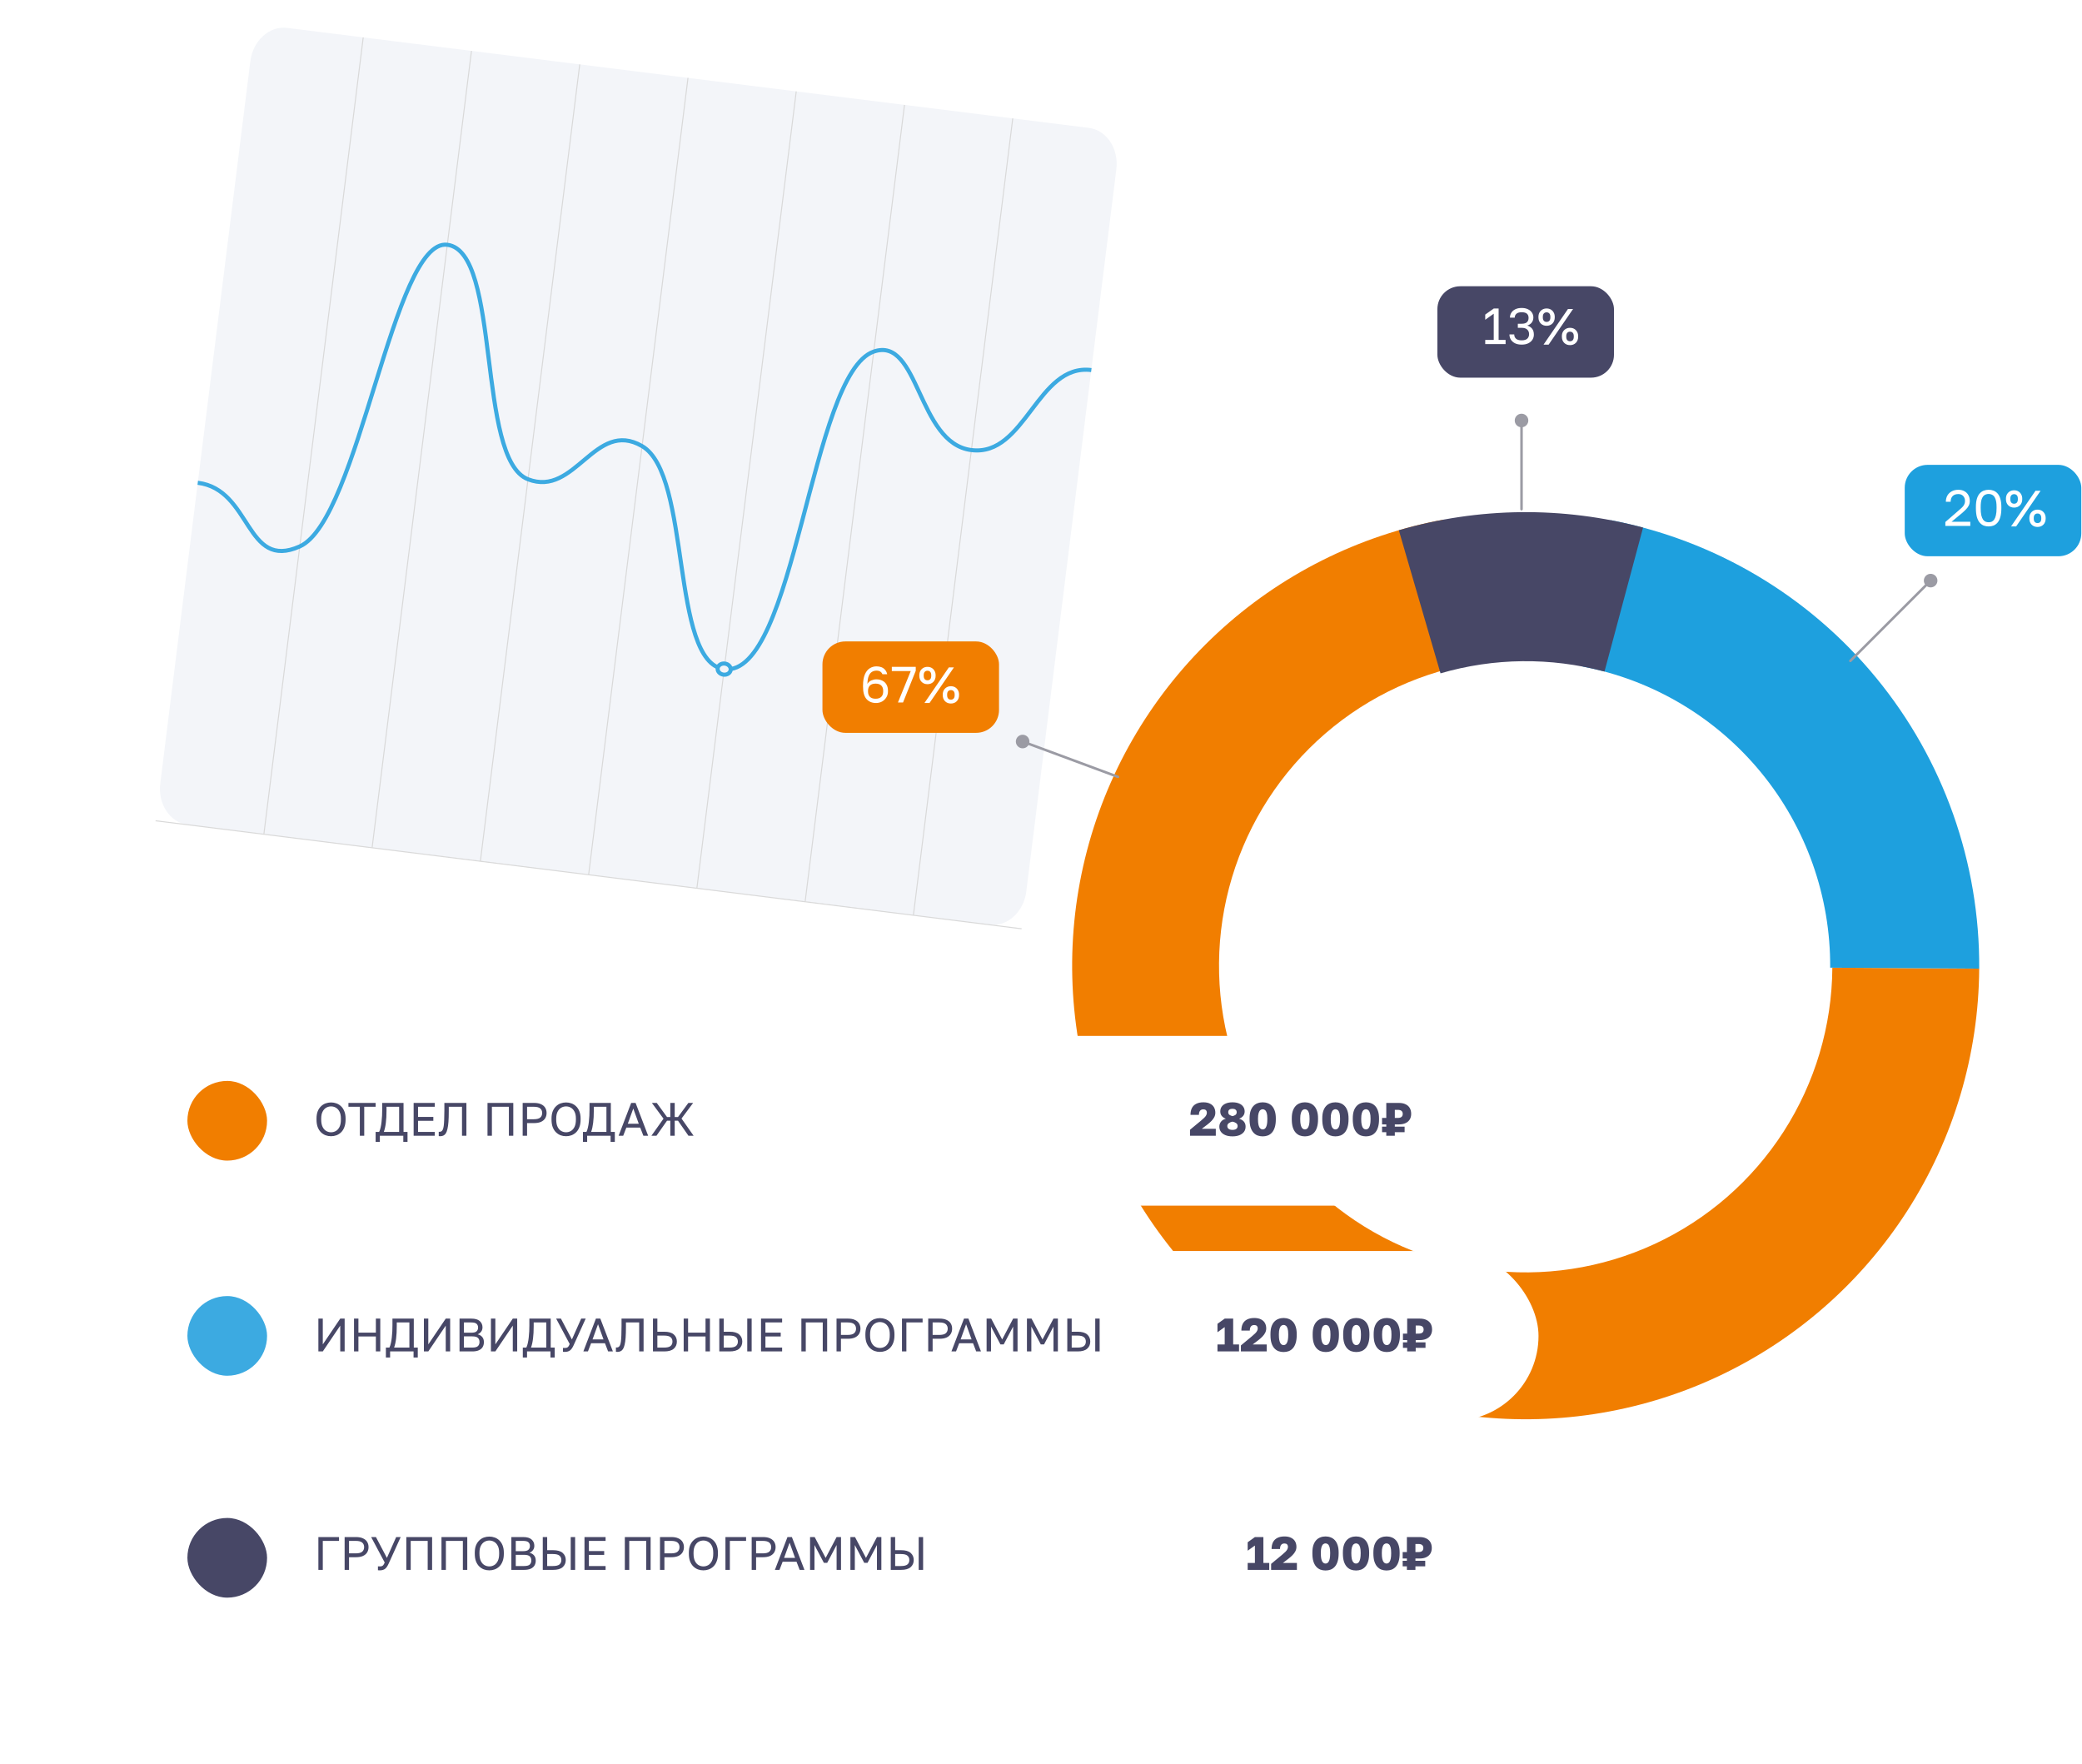 <svg width="452" height="383" viewBox="0 0 452 383" fill="none" xmlns="http://www.w3.org/2000/svg">
<g filter="url(#filter0_d_6301_1157)">
<path d="M222.81 189.121C222.251 193.603 218.67 196.845 214.812 196.364L40.771 174.66C36.911 174.178 34.237 170.157 34.796 165.675L54.346 8.913C54.904 4.431 58.484 1.19 62.344 1.671L236.385 23.375C240.243 23.856 242.918 27.878 242.36 32.36L222.81 189.121Z" fill="#F3F5F9"/>
<path d="M78.857 3.731L57.285 176.72" stroke="#D9D9D9" stroke-width="0.222" stroke-miterlimit="10"/>
<path d="M102.357 6.661L80.784 179.649" stroke="#D9D9D9" stroke-width="0.222" stroke-miterlimit="10"/>
<path d="M125.861 9.593L104.288 182.581" stroke="#D9D9D9" stroke-width="0.222" stroke-miterlimit="10"/>
<path d="M149.361 12.523L127.788 185.511" stroke="#D9D9D9" stroke-width="0.222" stroke-miterlimit="10"/>
<path d="M172.865 15.454L151.292 188.442" stroke="#D9D9D9" stroke-width="0.222" stroke-miterlimit="10"/>
<path d="M196.365 18.386L174.792 191.374" stroke="#D9D9D9" stroke-width="0.222" stroke-miterlimit="10"/>
<path d="M219.869 21.315L198.296 194.304" stroke="#D9D9D9" stroke-width="0.222" stroke-miterlimit="10"/>
<path d="M33.783 173.788L221.796 197.235" stroke="#D9D9D9" stroke-width="0.222" stroke-miterlimit="10"/>
<path d="M42.933 100.414C54.683 101.88 53.21 119.534 65.073 114.235C77.978 108.469 85.355 47.283 97.103 48.748C108.854 50.214 103.372 95.274 114.623 99.651C124.893 103.645 129.145 86.514 139.388 92.45C150.166 98.695 145.466 139.399 157.216 140.864C172.671 142.792 175.942 76.698 189.68 71.938C199.567 68.513 199.132 91.851 210.885 93.317C222.639 94.783 225.171 74.479 236.924 75.945" stroke="#3CAAE1" stroke-width="0.89" stroke-miterlimit="10"/>
<path d="M157.068 142.066C157.847 142.163 158.547 141.704 158.629 141.041C158.712 140.377 158.147 139.761 157.367 139.663C156.587 139.566 155.888 140.025 155.805 140.689C155.723 141.352 156.288 141.969 157.068 142.066Z" fill="#F3F5F9" stroke="#3CAAE1" stroke-width="0.89" stroke-miterlimit="10"/>
<path d="M145.722 201.754L145.824 200.939L147.483 201.146L148.121 196.03L146.315 197.005L146.441 195.992L148.268 195.009L149.202 195.126L148.437 201.265L149.798 201.435L149.696 202.25L145.722 201.754ZM152.866 202.746C152.489 202.699 152.167 202.608 151.901 202.474C151.635 202.34 151.417 202.175 151.247 201.979C151.083 201.784 150.964 201.574 150.891 201.349C150.818 201.125 150.789 200.899 150.804 200.673L151.738 200.789C151.74 201.045 151.845 201.283 152.052 201.504C152.267 201.726 152.573 201.862 152.97 201.911C153.421 201.967 153.792 201.873 154.085 201.627C154.379 201.374 154.557 200.996 154.62 200.493C154.668 200.109 154.637 199.792 154.527 199.543C154.417 199.287 154.257 199.092 154.045 198.958C153.839 198.825 153.614 198.743 153.369 198.712C153.012 198.668 152.722 198.699 152.5 198.806C152.285 198.914 152.113 199.047 151.986 199.206L151.152 199.102L151.61 195.426L155.733 195.94L155.631 196.755L152.442 196.357L152.201 198.294C152.397 198.124 152.613 198.006 152.85 197.941C153.087 197.877 153.344 197.862 153.622 197.897C154.086 197.954 154.472 198.097 154.78 198.323C155.088 198.55 155.308 198.857 155.442 199.243C155.583 199.624 155.62 200.079 155.554 200.609C155.492 201.106 155.336 201.524 155.085 201.862C154.841 202.202 154.528 202.449 154.145 202.603C153.763 202.757 153.336 202.804 152.866 202.746ZM157.238 203.291C157.112 203.275 157 203.228 156.903 203.148C156.804 203.075 156.728 202.982 156.675 202.868C156.629 202.754 156.614 202.635 156.629 202.509C156.654 202.31 156.741 202.153 156.89 202.037C157.046 201.922 157.219 201.876 157.411 201.9C157.604 201.924 157.758 202.011 157.873 202.16C157.996 202.309 158.045 202.484 158.02 202.682C158.004 202.808 157.957 202.92 157.877 203.018C157.805 203.116 157.712 203.189 157.598 203.235C157.491 203.289 157.37 203.307 157.238 203.291ZM157.746 199.218C157.62 199.202 157.508 199.158 157.409 199.085C157.312 199.006 157.236 198.909 157.183 198.795C157.137 198.681 157.122 198.562 157.137 198.436C157.162 198.237 157.249 198.08 157.398 197.964C157.554 197.849 157.727 197.803 157.919 197.827C158.111 197.851 158.265 197.938 158.381 198.087C158.504 198.236 158.553 198.411 158.528 198.609C158.512 198.735 158.465 198.847 158.385 198.945C158.313 199.043 158.219 199.119 158.105 199.172C157.998 199.219 157.878 199.234 157.746 199.218ZM161.806 203.861C161.468 203.818 161.157 203.723 160.873 203.573C160.59 203.416 160.35 203.188 160.152 202.888C159.954 202.587 159.817 202.2 159.741 201.727C159.673 201.247 159.682 200.663 159.768 199.975L159.793 199.776C159.873 199.133 160.003 198.605 160.183 198.19C160.369 197.769 160.595 197.444 160.859 197.215C161.123 196.986 161.411 196.833 161.723 196.758C162.035 196.682 162.36 196.666 162.698 196.708C163.036 196.75 163.346 196.846 163.63 196.996C163.914 197.146 164.156 197.364 164.356 197.651C164.555 197.938 164.691 198.308 164.762 198.761C164.841 199.208 164.84 199.753 164.76 200.395L164.735 200.594C164.65 201.283 164.511 201.851 164.321 202.298C164.138 202.739 163.914 203.081 163.648 203.324C163.383 203.566 163.094 203.729 162.781 203.811C162.469 203.886 162.144 203.903 161.806 203.861ZM161.907 203.046C162.119 203.072 162.323 203.061 162.517 203.011C162.712 202.955 162.892 202.836 163.056 202.655C163.227 202.467 163.375 202.2 163.499 201.852C163.631 201.499 163.731 201.04 163.802 200.478L163.826 200.279C163.912 199.59 163.906 199.051 163.806 198.662C163.713 198.274 163.556 197.995 163.335 197.827C163.121 197.659 162.874 197.557 162.596 197.523C162.318 197.488 162.051 197.525 161.795 197.635C161.546 197.745 161.326 197.976 161.134 198.329C160.948 198.682 160.813 199.204 160.727 199.892L160.702 200.091C160.632 200.654 160.614 201.123 160.648 201.497C160.689 201.865 160.767 202.161 160.88 202.383C161.001 202.6 161.149 202.76 161.325 202.862C161.508 202.959 161.702 203.02 161.907 203.046ZM167.966 204.629C167.629 204.587 167.318 204.491 167.034 204.341C166.75 204.185 166.51 203.956 166.312 203.656C166.114 203.355 165.977 202.968 165.902 202.495C165.834 202.016 165.843 201.432 165.929 200.743L165.953 200.544C166.034 199.902 166.163 199.373 166.343 198.958C166.53 198.538 166.755 198.213 167.019 197.983C167.283 197.754 167.571 197.602 167.884 197.526C168.196 197.451 168.521 197.434 168.858 197.476C169.196 197.518 169.507 197.614 169.791 197.764C170.075 197.914 170.317 198.132 170.516 198.419C170.716 198.707 170.851 199.077 170.923 199.529C171.001 199.976 171.001 200.521 170.921 201.164L170.896 201.362C170.81 202.051 170.672 202.619 170.482 203.066C170.299 203.507 170.075 203.849 169.809 204.092C169.543 204.335 169.254 204.497 168.941 204.579C168.629 204.654 168.304 204.671 167.966 204.629ZM168.068 203.814C168.28 203.841 168.483 203.829 168.678 203.779C168.873 203.723 169.053 203.604 169.216 203.423C169.388 203.236 169.535 202.968 169.659 202.62C169.791 202.267 169.892 201.809 169.962 201.246L169.987 201.047C170.073 200.358 170.066 199.819 169.966 199.43C169.874 199.042 169.717 198.764 169.496 198.595C169.281 198.427 169.035 198.325 168.757 198.291C168.479 198.256 168.212 198.293 167.956 198.403C167.707 198.513 167.486 198.744 167.294 199.097C167.109 199.451 166.973 199.972 166.887 200.661L166.863 200.859C166.792 201.422 166.774 201.891 166.808 202.265C166.85 202.633 166.927 202.929 167.041 203.151C167.162 203.368 167.31 203.528 167.485 203.631C167.668 203.727 167.863 203.789 168.068 203.814Z" fill="white"/>
<path d="M180.026 206.031L180.128 205.217L181.787 205.424L182.425 200.307L180.618 201.283L180.744 200.269L182.572 199.287L183.506 199.403L182.74 205.542L184.101 205.712L184 206.527L180.026 206.031ZM187.418 207.054C186.65 206.958 186.066 206.626 185.666 206.059C185.273 205.485 185.145 204.652 185.281 203.559L185.306 203.36C185.42 202.446 185.631 201.73 185.937 201.21C186.245 200.683 186.613 200.322 187.041 200.126C187.47 199.924 187.926 199.853 188.409 199.914C188.767 199.958 189.081 200.055 189.352 200.203C189.623 200.351 189.84 200.553 190.003 200.809C190.167 201.058 190.267 201.359 190.304 201.714L189.37 201.597C189.306 201.354 189.185 201.161 189.008 201.017C188.831 200.874 188.597 200.785 188.305 200.748C187.974 200.707 187.666 200.749 187.382 200.875C187.103 201.002 186.861 201.244 186.655 201.602C186.457 201.954 186.306 202.459 186.204 203.119C186.436 202.819 186.723 202.622 187.064 202.53C187.406 202.432 187.733 202.402 188.044 202.441C188.507 202.499 188.897 202.638 189.212 202.859C189.535 203.074 189.769 203.359 189.913 203.713C190.064 204.068 190.109 204.487 190.049 204.971L190.036 205.07C189.982 205.507 189.827 205.885 189.572 206.203C189.317 206.521 189.002 206.757 188.626 206.912C188.251 207.06 187.849 207.108 187.418 207.054ZM187.443 206.21C187.926 206.27 188.309 206.193 188.591 205.98C188.873 205.766 189.043 205.427 189.101 204.964L189.114 204.864C189.171 204.407 189.089 204.041 188.868 203.764C188.646 203.488 188.294 203.319 187.811 203.259C187.327 203.199 186.944 203.276 186.662 203.489C186.38 203.703 186.21 204.038 186.153 204.495L186.141 204.594C186.084 205.051 186.166 205.421 186.386 205.705C186.607 205.981 186.959 206.149 187.443 206.21ZM191.794 207.6C191.668 207.584 191.556 207.536 191.459 207.457C191.36 207.384 191.284 207.291 191.231 207.176C191.185 207.063 191.169 206.943 191.185 206.818C191.21 206.619 191.297 206.462 191.446 206.346C191.601 206.231 191.775 206.185 191.967 206.209C192.159 206.233 192.313 206.319 192.429 206.468C192.552 206.618 192.601 206.792 192.576 206.991C192.56 207.117 192.513 207.229 192.433 207.326C192.36 207.425 192.267 207.497 192.154 207.544C192.046 207.598 191.926 207.616 191.794 207.6ZM192.302 203.527C192.176 203.511 192.064 203.467 191.965 203.394C191.868 203.314 191.792 203.218 191.739 203.103C191.693 202.99 191.677 202.87 191.693 202.744C191.718 202.546 191.805 202.389 191.954 202.273C192.109 202.157 192.283 202.112 192.475 202.136C192.667 202.16 192.821 202.246 192.937 202.395C193.06 202.545 193.109 202.719 193.084 202.918C193.068 203.044 193.021 203.156 192.941 203.253C192.868 203.352 192.775 203.428 192.661 203.481C192.554 203.528 192.434 203.543 192.302 203.527ZM196.362 208.169C196.024 208.127 195.713 208.031 195.429 207.882C195.146 207.725 194.905 207.497 194.707 207.196C194.509 206.896 194.373 206.509 194.297 206.035C194.229 205.556 194.238 204.972 194.324 204.283L194.349 204.085C194.429 203.442 194.559 202.914 194.738 202.499C194.925 202.078 195.151 201.753 195.415 201.524C195.679 201.294 195.967 201.142 196.279 201.067C196.591 200.991 196.916 200.975 197.254 201.017C197.591 201.059 197.902 201.155 198.186 201.304C198.47 201.454 198.712 201.673 198.912 201.96C199.111 202.247 199.247 202.617 199.318 203.07C199.397 203.517 199.396 204.062 199.316 204.704L199.291 204.903C199.205 205.591 199.067 206.159 198.877 206.606C198.694 207.048 198.47 207.39 198.204 207.632C197.939 207.875 197.649 208.037 197.336 208.119C197.024 208.195 196.699 208.211 196.362 208.169ZM196.463 207.355C196.675 207.381 196.878 207.369 197.073 207.32C197.268 207.263 197.448 207.145 197.612 206.963C197.783 206.776 197.931 206.509 198.055 206.161C198.186 205.807 198.287 205.349 198.357 204.786L198.382 204.588C198.468 203.899 198.461 203.36 198.362 202.971C198.269 202.583 198.112 202.304 197.891 202.135C197.677 201.967 197.43 201.866 197.152 201.831C196.874 201.797 196.607 201.834 196.351 201.943C196.102 202.053 195.881 202.285 195.69 202.638C195.504 202.991 195.369 203.512 195.283 204.201L195.258 204.4C195.188 204.963 195.17 205.431 195.204 205.805C195.245 206.174 195.323 206.469 195.436 206.692C195.557 206.909 195.705 207.068 195.881 207.171C196.064 207.268 196.258 207.329 196.463 207.355ZM202.522 208.938C202.184 208.895 201.873 208.8 201.589 208.65C201.306 208.493 201.066 208.265 200.868 207.965C200.67 207.664 200.533 207.277 200.458 206.804C200.39 206.324 200.399 205.74 200.485 205.052L200.509 204.853C200.589 204.21 200.719 203.682 200.899 203.267C201.086 202.846 201.311 202.521 201.575 202.292C201.839 202.063 202.127 201.91 202.439 201.835C202.751 201.759 203.076 201.743 203.414 201.785C203.752 201.827 204.063 201.923 204.347 202.073C204.631 202.222 204.872 202.441 205.072 202.728C205.272 203.015 205.407 203.385 205.478 203.838C205.557 204.285 205.557 204.83 205.476 205.472L205.452 205.671C205.366 206.36 205.228 206.928 205.037 207.375C204.855 207.816 204.63 208.158 204.365 208.401C204.099 208.643 203.81 208.806 203.497 208.888C203.185 208.963 202.86 208.98 202.522 208.938ZM202.624 208.123C202.836 208.149 203.039 208.138 203.233 208.088C203.429 208.032 203.608 207.913 203.772 207.731C203.943 207.544 204.091 207.277 204.215 206.929C204.347 206.576 204.448 206.117 204.518 205.554L204.543 205.356C204.629 204.667 204.622 204.128 204.522 203.739C204.429 203.351 204.272 203.072 204.051 202.904C203.837 202.736 203.591 202.634 203.312 202.599C203.034 202.565 202.767 202.602 202.512 202.711C202.262 202.822 202.042 203.053 201.85 203.406C201.665 203.759 201.529 204.28 201.443 204.969L201.418 205.168C201.348 205.731 201.33 206.199 201.364 206.574C201.406 206.942 201.483 207.238 201.597 207.46C201.717 207.677 201.866 207.837 202.041 207.939C202.224 208.036 202.418 208.097 202.624 208.123Z" fill="white"/>
<path d="M75.561 193.005L75.663 192.19L77.322 192.397L77.96 187.281L76.154 188.256L76.28 187.243L78.108 186.26L79.041 186.377L78.276 192.516L79.637 192.686L79.535 193.5L75.561 193.005ZM82.656 193.99C82.152 193.928 81.732 193.788 81.396 193.571C81.068 193.349 80.826 193.076 80.671 192.754C80.523 192.426 80.473 192.077 80.519 191.706L81.453 191.823C81.411 192.16 81.492 192.453 81.697 192.701C81.902 192.941 82.256 193.093 82.76 193.156C83.263 193.219 83.644 193.155 83.903 192.966C84.163 192.769 84.315 192.492 84.36 192.135C84.406 191.764 84.324 191.451 84.114 191.196C83.911 190.935 83.561 190.774 83.064 190.712L82.319 190.619L82.418 189.824L83.163 189.917C83.64 189.977 83.997 189.92 84.234 189.748C84.471 189.569 84.612 189.301 84.657 188.943C84.7 188.599 84.631 188.318 84.449 188.1C84.269 187.876 83.933 187.733 83.444 187.672C82.973 187.614 82.616 187.673 82.372 187.851C82.135 188.024 81.998 188.259 81.961 188.557L81.027 188.44C81.071 188.089 81.2 187.783 81.414 187.52C81.629 187.258 81.915 187.065 82.273 186.941C82.639 186.812 83.064 186.777 83.547 186.838C84.038 186.899 84.441 187.037 84.757 187.251C85.081 187.459 85.311 187.714 85.449 188.013C85.593 188.314 85.644 188.629 85.603 188.961C85.554 189.358 85.406 189.682 85.159 189.934C84.92 190.18 84.604 190.336 84.213 190.401C84.595 190.577 84.883 190.821 85.08 191.135C85.276 191.449 85.343 191.854 85.281 192.351C85.238 192.702 85.104 193.015 84.882 193.289C84.66 193.558 84.359 193.759 83.979 193.893C83.607 194.022 83.165 194.054 82.656 193.99ZM87.126 194.548C87 194.532 86.888 194.485 86.79 194.405C86.692 194.332 86.616 194.239 86.563 194.125C86.516 194.011 86.501 193.892 86.517 193.766C86.542 193.567 86.629 193.41 86.778 193.294C86.933 193.179 87.107 193.133 87.299 193.157C87.491 193.181 87.645 193.268 87.761 193.417C87.884 193.566 87.933 193.741 87.908 193.939C87.892 194.065 87.844 194.177 87.765 194.275C87.692 194.373 87.599 194.446 87.486 194.492C87.378 194.546 87.258 194.564 87.126 194.548ZM87.633 190.475C87.508 190.459 87.395 190.415 87.297 190.342C87.199 190.263 87.124 190.166 87.071 190.052C87.025 189.938 87.009 189.819 87.025 189.693C87.05 189.494 87.136 189.337 87.285 189.221C87.441 189.106 87.615 189.06 87.807 189.084C87.999 189.108 88.153 189.194 88.269 189.343C88.391 189.493 88.44 189.667 88.416 189.866C88.4 189.992 88.352 190.104 88.273 190.201C88.2 190.3 88.107 190.376 87.992 190.429C87.886 190.476 87.766 190.491 87.633 190.475ZM91.693 195.118C91.356 195.075 91.045 194.979 90.761 194.83C90.478 194.673 90.237 194.445 90.039 194.145C89.841 193.844 89.704 193.457 89.629 192.984C89.561 192.504 89.57 191.92 89.656 191.231L89.681 191.033C89.761 190.39 89.891 189.862 90.07 189.447C90.257 189.026 90.483 188.701 90.746 188.472C91.01 188.243 91.299 188.09 91.611 188.015C91.923 187.939 92.248 187.923 92.585 187.965C92.923 188.007 93.234 188.103 93.518 188.253C93.802 188.402 94.044 188.621 94.243 188.908C94.443 189.195 94.578 189.565 94.65 190.018C94.728 190.465 94.728 191.01 94.648 191.652L94.623 191.851C94.537 192.54 94.399 193.108 94.209 193.555C94.026 193.996 93.802 194.338 93.536 194.581C93.27 194.823 92.981 194.986 92.668 195.068C92.356 195.143 92.031 195.16 91.693 195.118ZM91.795 194.303C92.007 194.329 92.21 194.318 92.405 194.268C92.6 194.212 92.78 194.093 92.944 193.911C93.115 193.724 93.263 193.457 93.387 193.109C93.518 192.756 93.619 192.297 93.689 191.734L93.714 191.536C93.8 190.847 93.793 190.308 93.694 189.919C93.601 189.531 93.444 189.252 93.223 189.083C93.008 188.916 92.762 188.814 92.484 188.779C92.206 188.745 91.939 188.782 91.683 188.891C91.434 189.002 91.213 189.233 91.021 189.586C90.836 189.939 90.7 190.46 90.614 191.149L90.59 191.348C90.519 191.911 90.501 192.379 90.535 192.754C90.577 193.122 90.654 193.417 90.768 193.64C90.889 193.857 91.037 194.017 91.213 194.119C91.395 194.216 91.59 194.277 91.795 194.303ZM97.854 195.886C97.516 195.844 97.205 195.748 96.921 195.598C96.638 195.442 96.397 195.213 96.2 194.913C96.002 194.612 95.865 194.225 95.789 193.752C95.721 193.273 95.73 192.689 95.816 192L95.841 191.801C95.921 191.159 96.051 190.63 96.231 190.215C96.417 189.795 96.643 189.47 96.907 189.24C97.171 189.011 97.459 188.858 97.771 188.783C98.083 188.708 98.408 188.691 98.746 188.733C99.084 188.775 99.394 188.871 99.678 189.021C99.962 189.171 100.204 189.389 100.404 189.676C100.603 189.964 100.739 190.334 100.81 190.786C100.889 191.233 100.888 191.778 100.808 192.42L100.783 192.619C100.697 193.308 100.559 193.876 100.369 194.323C100.186 194.764 99.962 195.106 99.696 195.349C99.431 195.591 99.141 195.754 98.829 195.836C98.516 195.911 98.192 195.928 97.854 195.886ZM97.955 195.071C98.167 195.098 98.371 195.086 98.565 195.036C98.76 194.98 98.94 194.861 99.104 194.68C99.275 194.493 99.423 194.225 99.547 193.877C99.678 193.524 99.779 193.066 99.85 192.503L99.874 192.304C99.96 191.615 99.954 191.076 99.854 190.687C99.761 190.299 99.604 190.021 99.383 189.852C99.169 189.684 98.922 189.582 98.644 189.548C98.366 189.513 98.099 189.55 97.843 189.66C97.594 189.77 97.374 190.001 97.182 190.354C96.996 190.708 96.861 191.229 96.775 191.918L96.75 192.116C96.68 192.679 96.662 193.148 96.696 193.522C96.737 193.89 96.815 194.186 96.928 194.408C97.049 194.625 97.198 194.785 97.373 194.888C97.556 194.984 97.75 195.046 97.955 195.071Z" fill="white"/>
<path d="M111.623 197.501L111.724 196.686L113.383 196.893L114.021 191.777L112.215 192.752L112.341 191.739L114.169 190.756L115.103 190.873L114.337 197.012L115.698 197.182L115.597 197.996L111.623 197.501ZM119.633 198.5L119.843 196.821L116.306 196.38L116.395 195.665L120.401 191.533L121.434 191.662L120.878 196.123L121.772 196.234L121.671 197.049L120.777 196.937L120.567 198.616L119.633 198.5ZM117.401 195.689L119.944 196.006L120.364 192.639L117.401 195.689ZM123.439 199.075C123.313 199.06 123.202 199.012 123.104 198.933C123.005 198.86 122.93 198.766 122.877 198.652C122.83 198.539 122.815 198.419 122.831 198.293C122.855 198.095 122.942 197.937 123.091 197.821C123.247 197.706 123.421 197.661 123.613 197.685C123.805 197.709 123.959 197.795 124.075 197.944C124.197 198.094 124.246 198.268 124.221 198.467C124.206 198.593 124.158 198.704 124.079 198.802C124.006 198.901 123.913 198.973 123.799 199.019C123.692 199.073 123.572 199.092 123.439 199.075ZM123.947 195.002C123.821 194.987 123.709 194.942 123.611 194.87C123.513 194.79 123.438 194.693 123.384 194.579C123.338 194.466 123.323 194.346 123.338 194.22C123.363 194.021 123.45 193.864 123.599 193.748C123.755 193.633 123.929 193.588 124.121 193.612C124.313 193.635 124.467 193.722 124.583 193.871C124.705 194.021 124.754 194.195 124.729 194.394C124.714 194.519 124.666 194.631 124.587 194.729C124.514 194.827 124.42 194.903 124.306 194.956C124.199 195.003 124.08 195.019 123.947 195.002ZM128.007 199.645C127.669 199.603 127.358 199.507 127.074 199.357C126.791 199.201 126.551 198.972 126.353 198.672C126.155 198.372 126.018 197.985 125.943 197.511C125.875 197.032 125.884 196.448 125.969 195.759L125.994 195.56C126.074 194.918 126.204 194.389 126.384 193.974C126.571 193.554 126.796 193.229 127.06 192.999C127.324 192.77 127.612 192.618 127.924 192.542C128.236 192.467 128.561 192.45 128.899 192.492C129.237 192.534 129.548 192.63 129.832 192.78C130.116 192.93 130.357 193.148 130.557 193.436C130.757 193.723 130.892 194.093 130.963 194.546C131.042 194.993 131.041 195.537 130.961 196.18L130.937 196.378C130.851 197.067 130.713 197.635 130.522 198.082C130.34 198.523 130.115 198.865 129.85 199.108C129.584 199.351 129.295 199.513 128.982 199.595C128.67 199.67 128.345 199.687 128.007 199.645ZM128.109 198.83C128.321 198.857 128.524 198.845 128.718 198.795C128.914 198.739 129.093 198.62 129.257 198.439C129.428 198.252 129.576 197.984 129.7 197.637C129.832 197.283 129.933 196.825 130.003 196.262L130.028 196.063C130.113 195.374 130.107 194.836 130.007 194.446C129.914 194.058 129.757 193.78 129.536 193.611C129.322 193.443 129.076 193.342 128.797 193.307C128.519 193.272 128.252 193.31 127.997 193.419C127.747 193.529 127.527 193.761 127.335 194.113C127.15 194.467 127.014 194.988 126.928 195.677L126.903 195.875C126.833 196.438 126.815 196.907 126.849 197.281C126.891 197.649 126.968 197.945 127.081 198.168C127.202 198.384 127.351 198.544 127.526 198.647C127.709 198.744 127.903 198.805 128.109 198.83ZM134.167 200.413C133.83 200.371 133.519 200.275 133.235 200.125C132.952 199.969 132.711 199.741 132.513 199.44C132.315 199.14 132.179 198.753 132.103 198.279C132.035 197.8 132.044 197.216 132.13 196.527L132.155 196.328C132.235 195.686 132.365 195.157 132.544 194.743C132.731 194.322 132.957 193.997 133.221 193.768C133.485 193.538 133.773 193.386 134.085 193.311C134.397 193.235 134.722 193.218 135.059 193.261C135.397 193.303 135.708 193.399 135.992 193.548C136.276 193.698 136.518 193.917 136.717 194.204C136.917 194.491 137.052 194.861 137.124 195.314C137.203 195.761 137.202 196.306 137.122 196.948L137.097 197.147C137.011 197.835 136.873 198.403 136.683 198.85C136.5 199.292 136.276 199.634 136.01 199.876C135.744 200.119 135.455 200.281 135.142 200.363C134.83 200.439 134.505 200.455 134.167 200.413ZM134.269 199.599C134.481 199.625 134.684 199.613 134.879 199.564C135.074 199.507 135.254 199.388 135.418 199.207C135.589 199.02 135.737 198.753 135.861 198.405C135.992 198.051 136.093 197.593 136.163 197.03L136.188 196.831C136.274 196.143 136.267 195.604 136.168 195.215C136.075 194.827 135.918 194.548 135.697 194.379C135.482 194.211 135.236 194.11 134.958 194.075C134.68 194.04 134.413 194.078 134.157 194.187C133.908 194.297 133.687 194.529 133.495 194.881C133.31 195.235 133.174 195.756 133.088 196.445L133.064 196.644C132.993 197.207 132.975 197.675 133.009 198.049C133.051 198.418 133.128 198.713 133.242 198.936C133.363 199.153 133.511 199.312 133.687 199.415C133.87 199.512 134.064 199.573 134.269 199.599Z" fill="white"/>
<path d="M41.742 188.787L41.843 187.973L43.502 188.179L44.141 183.063L42.334 184.039L42.461 183.025L44.288 182.043L45.222 182.159L44.456 188.298L45.817 188.468L45.716 189.283L41.742 188.787ZM46.414 189.37L46.51 188.605L49.593 186.538C49.907 186.335 50.152 186.154 50.326 185.994C50.502 185.827 50.626 185.665 50.7 185.506C50.78 185.347 50.832 185.172 50.856 184.98C50.905 184.59 50.829 184.254 50.629 183.973C50.429 183.686 50.127 183.517 49.723 183.467C49.24 183.407 48.852 183.493 48.561 183.726C48.271 183.952 48.096 184.303 48.036 184.78L47.102 184.664C47.159 184.207 47.309 183.815 47.551 183.489C47.801 183.163 48.12 182.924 48.509 182.771C48.904 182.618 49.344 182.572 49.827 182.632C50.298 182.691 50.686 182.837 50.993 183.07C51.308 183.298 51.531 183.588 51.662 183.941C51.8 184.288 51.843 184.673 51.79 185.097C51.75 185.415 51.651 185.698 51.492 185.947C51.334 186.19 51.128 186.413 50.874 186.617C50.627 186.821 50.342 187.031 50.019 187.247L47.728 188.706L51.384 189.162L51.282 189.977L46.414 189.37ZM53.258 190.324C53.132 190.308 53.02 190.261 52.922 190.181C52.824 190.109 52.748 190.015 52.695 189.901C52.648 189.788 52.633 189.668 52.649 189.542C52.674 189.343 52.761 189.186 52.91 189.07C53.065 188.955 53.239 188.909 53.431 188.933C53.623 188.957 53.777 189.044 53.893 189.193C54.016 189.343 54.065 189.517 54.04 189.716C54.024 189.841 53.976 189.953 53.897 190.051C53.824 190.149 53.731 190.222 53.618 190.268C53.51 190.322 53.39 190.341 53.258 190.324ZM53.766 186.251C53.64 186.235 53.528 186.191 53.429 186.118C53.331 186.039 53.256 185.942 53.203 185.828C53.157 185.714 53.141 185.595 53.157 185.469C53.182 185.27 53.269 185.113 53.417 184.997C53.573 184.882 53.747 184.836 53.939 184.86C54.131 184.884 54.285 184.971 54.401 185.12C54.523 185.27 54.572 185.444 54.548 185.642C54.532 185.768 54.484 185.88 54.405 185.978C54.332 186.076 54.239 186.152 54.124 186.205C54.018 186.252 53.898 186.268 53.766 186.251ZM57.825 190.894C57.488 190.852 57.177 190.756 56.893 190.606C56.61 190.45 56.369 190.221 56.171 189.921C55.973 189.62 55.837 189.233 55.761 188.76C55.693 188.281 55.702 187.697 55.788 187.008L55.813 186.809C55.893 186.167 56.023 185.638 56.202 185.223C56.389 184.803 56.614 184.478 56.879 184.248C57.142 184.019 57.431 183.867 57.743 183.791C58.055 183.716 58.38 183.699 58.717 183.741C59.055 183.783 59.366 183.879 59.65 184.029C59.934 184.179 60.176 184.397 60.375 184.684C60.575 184.972 60.71 185.342 60.782 185.794C60.861 186.241 60.86 186.786 60.78 187.429L60.755 187.627C60.669 188.316 60.531 188.884 60.341 189.331C60.158 189.772 59.934 190.114 59.668 190.357C59.402 190.599 59.113 190.762 58.8 190.844C58.488 190.919 58.163 190.936 57.825 190.894ZM57.927 190.079C58.139 190.106 58.342 190.094 58.537 190.044C58.732 189.988 58.912 189.869 59.075 189.688C59.247 189.501 59.395 189.233 59.519 188.885C59.65 188.532 59.751 188.074 59.821 187.511L59.846 187.312C59.932 186.623 59.925 186.084 59.826 185.695C59.733 185.307 59.576 185.029 59.355 184.86C59.14 184.692 58.894 184.59 58.616 184.556C58.338 184.521 58.071 184.558 57.815 184.668C57.566 184.778 57.345 185.009 57.153 185.362C56.968 185.716 56.832 186.237 56.746 186.926L56.722 187.124C56.651 187.687 56.633 188.156 56.667 188.53C56.709 188.898 56.786 189.194 56.9 189.416C57.021 189.633 57.169 189.793 57.345 189.896C57.528 189.992 57.722 190.054 57.927 190.079ZM63.986 191.662C63.648 191.62 63.337 191.524 63.053 191.374C62.77 191.218 62.529 190.989 62.331 190.689C62.134 190.389 61.997 190.002 61.921 189.528C61.853 189.049 61.862 188.465 61.948 187.776L61.973 187.577C62.053 186.935 62.183 186.406 62.362 185.992C62.549 185.571 62.775 185.246 63.039 185.017C63.303 184.787 63.591 184.635 63.903 184.559C64.215 184.484 64.54 184.467 64.878 184.509C65.216 184.552 65.526 184.647 65.81 184.797C66.094 184.947 66.336 185.165 66.536 185.453C66.735 185.74 66.871 186.11 66.942 186.563C67.021 187.01 67.02 187.554 66.94 188.197L66.915 188.395C66.829 189.084 66.691 189.652 66.501 190.099C66.318 190.541 66.094 190.882 65.828 191.125C65.563 191.368 65.273 191.53 64.961 191.612C64.648 191.688 64.324 191.704 63.986 191.662ZM64.087 190.847C64.299 190.874 64.503 190.862 64.697 190.813C64.892 190.756 65.072 190.637 65.236 190.456C65.407 190.269 65.555 190.001 65.679 189.654C65.811 189.3 65.911 188.842 65.982 188.279L66.006 188.08C66.092 187.392 66.085 186.853 65.986 186.464C65.893 186.075 65.736 185.797 65.515 185.628C65.301 185.46 65.054 185.359 64.776 185.324C64.498 185.289 64.231 185.327 63.975 185.436C63.726 185.546 63.506 185.778 63.314 186.13C63.128 186.484 62.993 187.005 62.907 187.694L62.882 187.892C62.812 188.455 62.794 188.924 62.828 189.298C62.869 189.667 62.947 189.962 63.06 190.185C63.181 190.402 63.329 190.561 63.505 190.664C63.688 190.761 63.882 190.822 64.087 190.847Z" fill="white"/>
</g>
<rect x="413.514" y="100.911" width="38.335" height="19.844" rx="4.974" fill="#1EA0DE"/>
<path d="M429.684 210.278C429.562 228.956 424.13 247.215 414.022 262.922C403.913 278.63 389.545 291.138 372.595 298.986C355.645 306.835 336.812 309.7 318.295 307.247C299.778 304.794 282.34 297.125 268.018 285.134C253.696 273.143 243.08 257.326 237.409 239.529C231.738 221.731 231.247 202.688 235.993 184.622C240.739 166.556 250.526 150.212 264.211 137.499C277.896 124.786 294.915 116.228 313.282 112.825L319.092 144.174C306.673 146.476 295.165 152.263 285.911 160.859C276.657 169.455 270.04 180.506 266.831 192.722C263.622 204.938 263.954 217.815 267.788 229.849C271.622 241.884 278.801 252.579 288.485 260.687C298.17 268.795 309.961 273.981 322.482 275.639C335.003 277.298 347.737 275.361 359.198 270.054C370.66 264.747 380.375 256.289 387.21 245.668C394.046 235.047 397.719 222.701 397.801 210.07L429.684 210.278Z" fill="#F17E00"/>
<path d="M429.684 210.278C429.833 187.258 421.913 164.914 407.298 147.128C392.683 129.342 372.299 117.239 349.687 112.922L343.62 144.703C358.802 147.602 372.488 155.727 382.3 167.669C392.112 179.61 397.43 194.612 397.33 210.067L429.684 210.278Z" fill="#1EA0DE"/>
<path d="M356.709 114.531C339.313 109.87 320.972 110.069 303.682 115.107L312.733 146.17C324.342 142.788 336.656 142.654 348.335 145.783L356.709 114.531Z" fill="#474766"/>
<rect x="178.553" y="139.245" width="38.335" height="19.844" rx="4.974" fill="#F17E00"/>
<path d="M190.182 152.613C189.327 152.613 188.641 152.33 188.126 151.762C187.617 151.188 187.363 150.292 187.363 149.076V148.855C187.363 147.838 187.496 147.024 187.761 146.412C188.026 145.793 188.38 145.347 188.822 145.075C189.264 144.795 189.754 144.655 190.292 144.655C190.69 144.655 191.047 144.717 191.364 144.843C191.681 144.968 191.946 145.16 192.16 145.417C192.374 145.668 192.525 145.985 192.613 146.368H191.574C191.471 146.11 191.313 145.915 191.099 145.782C190.885 145.65 190.616 145.583 190.292 145.583C189.924 145.583 189.592 145.672 189.297 145.849C189.01 146.025 188.778 146.324 188.601 146.744C188.431 147.157 188.336 147.731 188.313 148.468C188.527 148.107 188.815 147.853 189.176 147.706C189.537 147.551 189.89 147.473 190.237 147.473C190.753 147.473 191.199 147.573 191.574 147.772C191.958 147.964 192.252 148.244 192.459 148.612C192.672 148.98 192.779 149.434 192.779 149.972V150.082C192.779 150.569 192.661 151.003 192.425 151.386C192.19 151.77 191.876 152.072 191.486 152.293C191.095 152.507 190.661 152.613 190.182 152.613ZM190.093 151.685C190.631 151.685 191.04 151.549 191.32 151.276C191.6 151.003 191.74 150.609 191.74 150.093V149.983C191.74 149.474 191.6 149.084 191.32 148.811C191.04 148.538 190.631 148.402 190.093 148.402C189.555 148.402 189.146 148.538 188.866 148.811C188.586 149.084 188.446 149.474 188.446 149.983V150.093C188.446 150.602 188.586 150.996 188.866 151.276C189.146 151.549 189.555 151.685 190.093 151.685ZM194.94 152.503L197.725 145.672H193.613V144.765H198.809V145.616L196.045 152.503H194.94ZM201.354 148.524C200.838 148.524 200.415 148.358 200.083 148.026C199.751 147.687 199.585 147.245 199.585 146.7V146.589C199.585 146.228 199.659 145.911 199.807 145.639C199.961 145.366 200.171 145.152 200.437 144.997C200.709 144.843 201.015 144.765 201.354 144.765C201.7 144.765 202.006 144.843 202.272 144.997C202.537 145.152 202.743 145.366 202.891 145.639C203.045 145.911 203.123 146.228 203.123 146.589V146.7C203.123 147.245 202.957 147.687 202.625 148.026C202.294 148.358 201.87 148.524 201.354 148.524ZM201.354 147.683C201.605 147.683 201.804 147.602 201.951 147.44C202.098 147.278 202.172 147.031 202.172 146.7V146.589C202.172 146.258 202.098 146.011 201.951 145.849C201.804 145.686 201.605 145.605 201.354 145.605C201.104 145.605 200.905 145.686 200.757 145.849C200.61 146.011 200.536 146.258 200.536 146.589V146.7C200.536 147.031 200.61 147.278 200.757 147.44C200.905 147.602 201.104 147.683 201.354 147.683ZM200.691 152.613L205.997 144.876H207.102L201.796 152.613H200.691ZM206.439 152.724C205.923 152.724 205.499 152.558 205.168 152.227C204.836 151.888 204.67 151.445 204.67 150.9V150.79C204.67 150.429 204.744 150.112 204.891 149.839C205.046 149.566 205.256 149.353 205.521 149.198C205.794 149.043 206.1 148.966 206.439 148.966C206.785 148.966 207.091 149.043 207.356 149.198C207.622 149.353 207.828 149.566 207.975 149.839C208.13 150.112 208.207 150.429 208.207 150.79V150.9C208.207 151.445 208.042 151.888 207.71 152.227C207.378 152.558 206.955 152.724 206.439 152.724ZM206.439 151.884C206.689 151.884 206.888 151.803 207.036 151.641C207.183 151.479 207.257 151.232 207.257 150.9V150.79C207.257 150.458 207.183 150.211 207.036 150.049C206.888 149.887 206.689 149.806 206.439 149.806C206.188 149.806 205.989 149.887 205.842 150.049C205.695 150.211 205.621 150.458 205.621 150.79V150.9C205.621 151.232 205.695 151.479 205.842 151.641C205.989 151.803 206.188 151.884 206.439 151.884Z" fill="white"/>
<path d="M422.333 114.171V113.32L425.428 110.634C425.745 110.368 425.988 110.136 426.158 109.937C426.327 109.731 426.441 109.536 426.5 109.351C426.567 109.167 426.6 108.968 426.6 108.755C426.6 108.32 426.471 107.962 426.213 107.682C425.955 107.395 425.601 107.251 425.152 107.251C424.614 107.251 424.201 107.399 423.914 107.693C423.626 107.981 423.483 108.39 423.483 108.92H422.443C422.443 108.412 422.554 107.962 422.775 107.572C423.004 107.181 423.32 106.875 423.726 106.654C424.138 106.433 424.614 106.323 425.152 106.323C425.675 106.323 426.121 106.43 426.489 106.643C426.865 106.85 427.149 107.137 427.34 107.505C427.539 107.867 427.639 108.283 427.639 108.755C427.639 109.108 427.569 109.433 427.429 109.727C427.289 110.015 427.093 110.287 426.843 110.545C426.6 110.803 426.316 111.072 425.992 111.352L423.682 113.264H427.749V114.171H422.333ZM431.73 114.281C431.354 114.281 431 114.219 430.668 114.094C430.337 113.961 430.042 113.743 429.784 113.441C429.526 113.139 429.323 112.734 429.176 112.225C429.036 111.71 428.966 111.068 428.966 110.302V110.081C428.966 109.366 429.036 108.769 429.176 108.29C429.323 107.804 429.526 107.417 429.784 107.13C430.042 106.842 430.337 106.636 430.668 106.511C431 106.385 431.354 106.323 431.73 106.323C432.105 106.323 432.459 106.385 432.791 106.511C433.122 106.636 433.417 106.842 433.675 107.13C433.933 107.417 434.132 107.804 434.272 108.29C434.419 108.769 434.493 109.366 434.493 110.081V110.302C434.493 111.068 434.419 111.71 434.272 112.225C434.132 112.734 433.933 113.139 433.675 113.441C433.417 113.743 433.122 113.961 432.791 114.094C432.459 114.219 432.105 114.281 431.73 114.281ZM431.73 113.375C431.965 113.375 432.186 113.334 432.393 113.253C432.599 113.165 432.78 113.01 432.934 112.789C433.096 112.561 433.222 112.248 433.31 111.85C433.406 111.444 433.454 110.928 433.454 110.302V110.081C433.454 109.315 433.373 108.725 433.211 108.312C433.056 107.9 432.846 107.616 432.581 107.461C432.323 107.307 432.039 107.229 431.73 107.229C431.42 107.229 431.133 107.307 430.867 107.461C430.609 107.616 430.399 107.9 430.237 108.312C430.082 108.725 430.005 109.315 430.005 110.081V110.302C430.005 110.928 430.049 111.444 430.138 111.85C430.234 112.248 430.359 112.561 430.514 112.789C430.676 113.01 430.86 113.165 431.066 113.253C431.28 113.334 431.501 113.375 431.73 113.375ZM437.258 110.192C436.742 110.192 436.318 110.026 435.987 109.694C435.655 109.355 435.489 108.913 435.489 108.368V108.257C435.489 107.896 435.563 107.579 435.71 107.307C435.865 107.034 436.075 106.82 436.34 106.665C436.613 106.511 436.919 106.433 437.258 106.433C437.604 106.433 437.91 106.511 438.175 106.665C438.44 106.82 438.647 107.034 438.794 107.307C438.949 107.579 439.026 107.896 439.026 108.257V108.368C439.026 108.913 438.86 109.355 438.529 109.694C438.197 110.026 437.774 110.192 437.258 110.192ZM437.258 109.351C437.508 109.351 437.707 109.27 437.855 109.108C438.002 108.946 438.076 108.699 438.076 108.368V108.257C438.076 107.926 438.002 107.679 437.855 107.517C437.707 107.354 437.508 107.273 437.258 107.273C437.007 107.273 436.808 107.354 436.661 107.517C436.513 107.679 436.44 107.926 436.44 108.257V108.368C436.44 108.699 436.513 108.946 436.661 109.108C436.808 109.27 437.007 109.351 437.258 109.351ZM436.594 114.281L441.9 106.544H443.006L437.7 114.281H436.594ZM442.342 114.392C441.827 114.392 441.403 114.226 441.071 113.895C440.74 113.556 440.574 113.113 440.574 112.568V112.458C440.574 112.096 440.648 111.78 440.795 111.507C440.95 111.234 441.16 111.021 441.425 110.866C441.698 110.711 442.003 110.634 442.342 110.634C442.689 110.634 442.995 110.711 443.26 110.866C443.525 111.021 443.732 111.234 443.879 111.507C444.034 111.78 444.111 112.096 444.111 112.458V112.568C444.111 113.113 443.945 113.556 443.614 113.895C443.282 114.226 442.858 114.392 442.342 114.392ZM442.342 113.552C442.593 113.552 442.792 113.471 442.939 113.309C443.087 113.147 443.16 112.9 443.16 112.568V112.458C443.16 112.126 443.087 111.879 442.939 111.717C442.792 111.555 442.593 111.474 442.342 111.474C442.092 111.474 441.893 111.555 441.746 111.717C441.598 111.879 441.524 112.126 441.524 112.458V112.568C441.524 112.9 441.598 113.147 441.746 113.309C441.893 113.471 442.092 113.552 442.342 113.552Z" fill="white"/>
<rect x="312.057" y="62.14" width="38.335" height="19.844" rx="4.974" fill="#474766"/>
<path d="M322.442 74.7V73.794H324.288V68.101L322.442 69.416V68.289L324.31 66.963H325.349V73.794H326.864V74.7H322.442ZM330.349 74.811C329.789 74.811 329.31 74.715 328.912 74.523C328.522 74.324 328.22 74.059 328.006 73.728C327.8 73.388 327.697 73.013 327.697 72.6H328.736C328.736 72.976 328.865 73.285 329.123 73.528C329.38 73.764 329.789 73.882 330.349 73.882C330.91 73.882 331.319 73.761 331.576 73.517C331.834 73.267 331.963 72.943 331.963 72.545C331.963 72.132 331.831 71.8 331.565 71.55C331.307 71.292 330.902 71.163 330.349 71.163H329.52V70.279H330.349C330.88 70.279 331.263 70.168 331.499 69.947C331.735 69.719 331.853 69.405 331.853 69.007C331.853 68.624 331.739 68.326 331.51 68.112C331.282 67.891 330.895 67.781 330.349 67.781C329.826 67.781 329.443 67.895 329.2 68.123C328.964 68.344 328.846 68.621 328.846 68.952H327.807C327.807 68.562 327.907 68.208 328.106 67.891C328.305 67.574 328.592 67.324 328.968 67.139C329.351 66.948 329.812 66.852 330.349 66.852C330.895 66.852 331.355 66.948 331.731 67.139C332.114 67.324 332.402 67.57 332.593 67.88C332.792 68.189 332.892 68.528 332.892 68.897C332.892 69.339 332.774 69.715 332.538 70.025C332.31 70.327 331.985 70.54 331.565 70.666C332.008 70.806 332.358 71.034 332.616 71.351C332.873 71.668 333.002 72.103 333.002 72.655C333.002 73.046 332.899 73.407 332.693 73.739C332.487 74.063 332.184 74.324 331.786 74.523C331.396 74.715 330.917 74.811 330.349 74.811ZM335.765 70.721C335.25 70.721 334.826 70.555 334.494 70.223C334.163 69.884 333.997 69.442 333.997 68.897V68.786C333.997 68.425 334.07 68.109 334.218 67.836C334.373 67.563 334.583 67.349 334.848 67.195C335.121 67.04 335.426 66.963 335.765 66.963C336.112 66.963 336.418 67.04 336.683 67.195C336.948 67.349 337.154 67.563 337.302 67.836C337.457 68.109 337.534 68.425 337.534 68.786V68.897C337.534 69.442 337.368 69.884 337.037 70.223C336.705 70.555 336.281 70.721 335.765 70.721ZM335.765 69.881C336.016 69.881 336.215 69.8 336.362 69.638C336.51 69.475 336.583 69.229 336.583 68.897V68.786C336.583 68.455 336.51 68.208 336.362 68.046C336.215 67.884 336.016 67.803 335.765 67.803C335.515 67.803 335.316 67.884 335.168 68.046C335.021 68.208 334.947 68.455 334.947 68.786V68.897C334.947 69.229 335.021 69.475 335.168 69.638C335.316 69.8 335.515 69.881 335.765 69.881ZM335.102 74.811L340.408 67.073H341.513L336.208 74.811H335.102ZM340.85 74.921C340.334 74.921 339.911 74.755 339.579 74.424C339.247 74.085 339.082 73.643 339.082 73.097V72.987C339.082 72.626 339.155 72.309 339.303 72.036C339.457 71.764 339.667 71.55 339.933 71.395C340.205 71.24 340.511 71.163 340.85 71.163C341.196 71.163 341.502 71.24 341.768 71.395C342.033 71.55 342.239 71.764 342.387 72.036C342.541 72.309 342.619 72.626 342.619 72.987V73.097C342.619 73.643 342.453 74.085 342.121 74.424C341.79 74.755 341.366 74.921 340.85 74.921ZM340.85 74.081C341.101 74.081 341.3 74 341.447 73.838C341.594 73.676 341.668 73.429 341.668 73.097V72.987C341.668 72.655 341.594 72.408 341.447 72.246C341.3 72.084 341.101 72.003 340.85 72.003C340.6 72.003 340.401 72.084 340.253 72.246C340.106 72.408 340.032 72.655 340.032 72.987V73.097C340.032 73.429 340.106 73.676 340.253 73.838C340.401 74 340.6 74.081 340.85 74.081Z" fill="white"/>
<path d="M330.322 89.81C329.508 89.81 328.848 90.47 328.848 91.284C328.848 92.098 329.508 92.758 330.322 92.758C331.136 92.758 331.796 92.098 331.796 91.284C331.796 90.47 331.136 89.81 330.322 89.81ZM330.046 110.537C330.046 110.69 330.17 110.814 330.322 110.814C330.475 110.814 330.599 110.69 330.599 110.537L330.046 110.537ZM330.046 91.284L330.046 110.537L330.599 110.537L330.599 91.284L330.046 91.284Z" fill="#9B9BA4"/>
<path d="M420.181 124.998C419.605 124.422 418.672 124.422 418.097 124.998C417.521 125.573 417.521 126.507 418.097 127.082C418.672 127.658 419.605 127.658 420.181 127.082C420.756 126.507 420.756 125.573 420.181 124.998ZM401.517 143.271C401.409 143.379 401.409 143.554 401.517 143.662C401.625 143.77 401.8 143.77 401.908 143.662L401.517 143.271ZM418.943 125.845L401.517 143.271L401.908 143.662L419.334 126.235L418.943 125.845Z" fill="#9B9BA4"/>
<path d="M220.632 160.461C220.349 161.225 220.738 162.073 221.501 162.356C222.265 162.639 223.113 162.249 223.396 161.486C223.679 160.723 223.289 159.875 222.526 159.592C221.763 159.309 220.915 159.698 220.632 160.461ZM242.62 168.907C242.763 168.96 242.922 168.887 242.975 168.744C243.028 168.601 242.955 168.442 242.812 168.389L242.62 168.907ZM221.918 161.233L242.62 168.907L242.812 168.389L222.11 160.715L221.918 161.233Z" fill="#9B9BA4"/>
<g filter="url(#filter1_d_6301_1157)">
<rect x="25.455" y="219.763" width="308.556" height="36.852" rx="18.426" fill="white"/>
<rect x="25.455" y="266.464" width="308.556" height="36.852" rx="18.426" fill="white"/>
<rect x="40.685" y="229.542" width="17.296" height="17.296" rx="8.648" fill="#F17E00"/>
<rect x="40.685" y="276.241" width="17.296" height="17.296" rx="8.648" fill="#3CAAE1"/>
<path d="M71.87 241.542C71.463 241.542 71.069 241.474 70.689 241.339C70.316 241.196 69.98 240.979 69.681 240.687C69.383 240.395 69.145 240.022 68.969 239.567C68.799 239.113 68.714 238.566 68.714 237.928V237.725C68.714 237.114 68.799 236.588 68.969 236.147C69.145 235.706 69.383 235.342 69.681 235.057C69.98 234.766 70.316 234.552 70.689 234.416C71.069 234.28 71.463 234.212 71.87 234.212C72.277 234.212 72.668 234.28 73.041 234.416C73.421 234.552 73.76 234.766 74.059 235.057C74.358 235.342 74.592 235.706 74.761 236.147C74.938 236.588 75.026 237.114 75.026 237.725V237.928C75.026 238.566 74.938 239.113 74.761 239.567C74.592 240.022 74.358 240.395 74.059 240.687C73.76 240.979 73.421 241.196 73.041 241.339C72.668 241.474 72.277 241.542 71.87 241.542ZM71.87 240.687C72.243 240.687 72.59 240.595 72.909 240.412C73.234 240.229 73.499 239.934 73.703 239.527C73.906 239.119 74.008 238.587 74.008 237.928V237.725C74.008 237.1 73.906 236.595 73.703 236.208C73.499 235.814 73.234 235.526 72.909 235.342C72.59 235.159 72.243 235.068 71.87 235.068C71.504 235.068 71.158 235.159 70.832 235.342C70.506 235.526 70.241 235.814 70.038 236.208C69.834 236.595 69.732 237.1 69.732 237.725V237.928C69.732 238.587 69.834 239.119 70.038 239.527C70.241 239.934 70.506 240.229 70.832 240.412C71.158 240.595 71.504 240.687 71.87 240.687ZM78.118 241.44V235.149H75.644V234.314H81.549V235.149H79.075V241.44H78.118ZM81.549 242.764V240.606H82.313C82.442 240.348 82.547 240.032 82.629 239.659C82.717 239.279 82.785 238.868 82.832 238.427C82.886 237.979 82.924 237.528 82.944 237.073C82.964 236.612 82.975 236.167 82.975 235.74V234.314H87.607V240.606H88.472V242.764H87.556V241.44H82.466V242.764H81.549ZM83.331 240.606H86.65V235.149H83.911V235.943C83.911 236.975 83.864 237.867 83.769 238.621C83.68 239.374 83.534 240.036 83.331 240.606ZM89.8 241.44V234.314H94.381V235.149H90.757V237.358H94.076V238.193H90.757V240.606H94.381V241.44H89.8ZM95.555 241.542C95.508 241.542 95.457 241.539 95.403 241.532C95.355 241.525 95.304 241.518 95.25 241.512V240.575C95.27 240.582 95.321 240.585 95.403 240.585C95.566 240.585 95.705 240.551 95.82 240.483C95.942 240.416 96.044 240.29 96.126 240.107C96.214 239.924 96.282 239.662 96.329 239.323C96.377 238.977 96.411 238.529 96.431 237.979C96.458 237.423 96.472 236.744 96.472 235.943V234.314H101.256V241.44H100.3V235.149H97.429V236.147C97.429 237.049 97.405 237.816 97.357 238.447C97.31 239.079 97.235 239.598 97.133 240.005C97.038 240.412 96.916 240.728 96.767 240.952C96.618 241.169 96.441 241.322 96.238 241.41C96.041 241.498 95.813 241.542 95.555 241.542ZM105.836 241.44V234.314H111.435V241.44H110.478V235.149H106.793V241.44H105.836ZM113.471 241.44V234.314H115.914C116.546 234.314 117.061 234.409 117.462 234.599C117.869 234.783 118.171 235.04 118.368 235.373C118.565 235.699 118.663 236.075 118.663 236.503C118.663 236.924 118.565 237.3 118.368 237.633C118.171 237.966 117.869 238.227 117.462 238.417C117.061 238.6 116.546 238.692 115.914 238.692H114.428V241.44H113.471ZM114.428 237.857H115.863C116.542 237.857 117.017 237.735 117.289 237.491C117.567 237.246 117.706 236.917 117.706 236.503C117.706 236.089 117.567 235.76 117.289 235.516C117.017 235.271 116.542 235.149 115.863 235.149H114.428V237.857ZM122.891 241.542C122.483 241.542 122.09 241.474 121.71 241.339C121.336 241.196 121.001 240.979 120.702 240.687C120.403 240.395 120.166 240.022 119.989 239.567C119.82 239.113 119.735 238.566 119.735 237.928V237.725C119.735 237.114 119.82 236.588 119.989 236.147C120.166 235.706 120.403 235.342 120.702 235.057C121.001 234.766 121.336 234.552 121.71 234.416C122.09 234.28 122.483 234.212 122.891 234.212C123.298 234.212 123.688 234.28 124.061 234.416C124.441 234.552 124.781 234.766 125.079 235.057C125.378 235.342 125.612 235.706 125.782 236.147C125.958 236.588 126.047 237.114 126.047 237.725V237.928C126.047 238.566 125.958 239.113 125.782 239.567C125.612 240.022 125.378 240.395 125.079 240.687C124.781 240.979 124.441 241.196 124.061 241.339C123.688 241.474 123.298 241.542 122.891 241.542ZM122.891 240.687C123.264 240.687 123.61 240.595 123.929 240.412C124.255 240.229 124.519 239.934 124.723 239.527C124.927 239.119 125.028 238.587 125.028 237.928V237.725C125.028 237.1 124.927 236.595 124.723 236.208C124.519 235.814 124.255 235.526 123.929 235.342C123.61 235.159 123.264 235.068 122.891 235.068C122.524 235.068 122.178 235.159 121.852 235.342C121.526 235.526 121.262 235.814 121.058 236.208C120.855 236.595 120.753 237.1 120.753 237.725V237.928C120.753 238.587 120.855 239.119 121.058 239.527C121.262 239.934 121.526 240.229 121.852 240.412C122.178 240.595 122.524 240.687 122.891 240.687ZM126.555 242.764V240.606H127.319C127.448 240.348 127.553 240.032 127.634 239.659C127.722 239.279 127.79 238.868 127.838 238.427C127.892 237.979 127.929 237.528 127.95 237.073C127.97 236.612 127.98 236.167 127.98 235.74V234.314H132.612V240.606H133.478V242.764H132.561V241.44H127.471V242.764H126.555ZM128.337 240.606H131.655V235.149H128.917V235.943C128.917 236.975 128.869 237.867 128.774 238.621C128.686 239.374 128.54 240.036 128.337 240.606ZM134.3 241.44L137.028 234.314H137.985L140.713 241.44H139.675L138.993 239.669H135.979L135.297 241.44H134.3ZM136.295 238.834H138.677L137.486 235.536L136.295 238.834ZM141.42 241.44L144.047 237.735L141.522 234.314H142.581L144.81 237.379H145.523V234.314H146.48V237.379H147.192L149.442 234.314H150.481L147.956 237.704L150.582 241.44H149.463L147.192 238.173H146.48V241.44H145.523V238.173H144.81L142.52 241.44H141.42Z" fill="#474766"/>
<path d="M258.35 241.44V240.137L260.712 238.183C261.017 237.932 261.265 237.711 261.455 237.521C261.652 237.324 261.791 237.141 261.872 236.971C261.961 236.802 262.005 236.629 262.005 236.452C262.005 236.215 261.94 236.031 261.811 235.902C261.682 235.773 261.496 235.709 261.251 235.709C260.932 235.709 260.691 235.811 260.529 236.014C260.366 236.218 260.284 236.517 260.284 236.91H258.452C258.452 236.327 258.554 235.835 258.757 235.434C258.968 235.027 259.28 234.718 259.694 234.508C260.108 234.291 260.627 234.182 261.251 234.182C261.835 234.182 262.317 234.28 262.697 234.477C263.084 234.667 263.372 234.932 263.562 235.271C263.752 235.611 263.847 236.004 263.847 236.452C263.847 236.778 263.773 237.09 263.623 237.389C263.474 237.681 263.27 237.959 263.013 238.223C262.761 238.481 262.47 238.739 262.137 238.997L260.905 239.934H263.949V241.44H258.35ZM267.567 241.573C266.983 241.573 266.477 241.488 266.05 241.318C265.622 241.142 265.293 240.897 265.062 240.585C264.832 240.266 264.716 239.89 264.716 239.455C264.716 239.062 264.835 238.709 265.073 238.397C265.31 238.084 265.663 237.867 266.131 237.745C265.778 237.623 265.487 237.426 265.256 237.155C265.032 236.883 264.92 236.551 264.92 236.157C264.92 235.763 265.022 235.421 265.225 235.129C265.436 234.83 265.738 234.599 266.131 234.436C266.532 234.267 267.01 234.182 267.567 234.182C268.13 234.182 268.608 234.267 269.002 234.436C269.396 234.599 269.694 234.83 269.898 235.129C270.108 235.421 270.214 235.763 270.214 236.157C270.214 236.544 270.102 236.873 269.878 237.144C269.654 237.416 269.362 237.616 269.002 237.745C269.47 237.881 269.823 238.095 270.061 238.386C270.298 238.678 270.417 239.035 270.417 239.455C270.417 239.89 270.302 240.266 270.071 240.585C269.84 240.897 269.511 241.142 269.084 241.318C268.656 241.488 268.15 241.573 267.567 241.573ZM267.567 240.168C267.811 240.168 268.015 240.137 268.178 240.076C268.347 240.008 268.473 239.913 268.554 239.791C268.642 239.662 268.687 239.513 268.687 239.343C268.687 239.058 268.575 238.841 268.351 238.692C268.133 238.536 267.872 238.43 267.567 238.376C267.268 238.43 267.007 238.539 266.783 238.702C266.559 238.858 266.447 239.072 266.447 239.343C266.447 239.513 266.491 239.662 266.579 239.791C266.674 239.913 266.803 240.008 266.966 240.076C267.136 240.137 267.336 240.168 267.567 240.168ZM267.567 237.175C267.825 237.127 268.042 237.039 268.218 236.91C268.395 236.781 268.483 236.588 268.483 236.33C268.483 236.086 268.401 235.902 268.239 235.78C268.076 235.651 267.852 235.587 267.567 235.587C267.282 235.587 267.058 235.648 266.895 235.77C266.732 235.892 266.65 236.079 266.65 236.33C266.65 236.588 266.742 236.781 266.925 236.91C267.109 237.032 267.322 237.121 267.567 237.175ZM274.129 241.573C273.729 241.573 273.356 241.508 273.01 241.379C272.663 241.244 272.361 241.03 272.104 240.738C271.846 240.446 271.642 240.066 271.493 239.598C271.35 239.123 271.279 238.549 271.279 237.877V237.674C271.279 237.049 271.35 236.517 271.493 236.075C271.642 235.634 271.846 235.275 272.104 234.996C272.361 234.718 272.663 234.514 273.01 234.386C273.356 234.25 273.729 234.182 274.129 234.182C274.53 234.182 274.903 234.25 275.249 234.386C275.595 234.514 275.897 234.718 276.155 234.996C276.413 235.275 276.613 235.634 276.756 236.075C276.905 236.517 276.98 237.049 276.98 237.674V237.877C276.98 238.549 276.905 239.123 276.756 239.598C276.613 240.066 276.413 240.446 276.155 240.738C275.897 241.03 275.595 241.244 275.249 241.379C274.903 241.508 274.53 241.573 274.129 241.573ZM274.129 240.066C274.265 240.066 274.394 240.032 274.516 239.964C274.638 239.896 274.744 239.781 274.832 239.618C274.927 239.448 275.001 239.225 275.056 238.946C275.11 238.661 275.137 238.305 275.137 237.877V237.674C275.137 237.172 275.093 236.778 275.005 236.493C274.917 236.201 274.794 235.994 274.638 235.872C274.482 235.75 274.313 235.689 274.129 235.689C273.946 235.689 273.776 235.75 273.62 235.872C273.471 235.994 273.349 236.201 273.254 236.493C273.159 236.778 273.111 237.172 273.111 237.674V237.877C273.111 238.305 273.139 238.661 273.193 238.946C273.247 239.225 273.322 239.448 273.417 239.618C273.519 239.781 273.627 239.896 273.743 239.964C273.865 240.032 273.994 240.066 274.129 240.066ZM283.296 241.573C282.895 241.573 282.522 241.508 282.176 241.379C281.83 241.244 281.528 241.03 281.27 240.738C281.012 240.446 280.808 240.066 280.659 239.598C280.516 239.123 280.445 238.549 280.445 237.877V237.674C280.445 237.049 280.516 236.517 280.659 236.075C280.808 235.634 281.012 235.275 281.27 234.996C281.528 234.718 281.83 234.514 282.176 234.386C282.522 234.25 282.895 234.182 283.296 234.182C283.696 234.182 284.069 234.25 284.415 234.386C284.762 234.514 285.064 234.718 285.321 234.996C285.579 235.275 285.78 235.634 285.922 236.075C286.071 236.517 286.146 237.049 286.146 237.674V237.877C286.146 238.549 286.071 239.123 285.922 239.598C285.78 240.066 285.579 240.446 285.321 240.738C285.064 241.03 284.762 241.244 284.415 241.379C284.069 241.508 283.696 241.573 283.296 241.573ZM283.296 240.066C283.431 240.066 283.56 240.032 283.682 239.964C283.805 239.896 283.91 239.781 283.998 239.618C284.093 239.448 284.168 239.225 284.222 238.946C284.276 238.661 284.303 238.305 284.303 237.877V237.674C284.303 237.172 284.259 236.778 284.171 236.493C284.083 236.201 283.961 235.994 283.805 235.872C283.648 235.75 283.479 235.689 283.296 235.689C283.112 235.689 282.943 235.75 282.787 235.872C282.637 235.994 282.515 236.201 282.42 236.493C282.325 236.778 282.278 237.172 282.278 237.674V237.877C282.278 238.305 282.305 238.661 282.359 238.946C282.413 239.225 282.488 239.448 282.583 239.618C282.685 239.781 282.793 239.896 282.909 239.964C283.031 240.032 283.16 240.066 283.296 240.066ZM289.917 241.573C289.516 241.573 289.143 241.508 288.797 241.379C288.451 241.244 288.149 241.03 287.891 240.738C287.633 240.446 287.429 240.066 287.28 239.598C287.137 239.123 287.066 238.549 287.066 237.877V237.674C287.066 237.049 287.137 236.517 287.28 236.075C287.429 235.634 287.633 235.275 287.891 234.996C288.149 234.718 288.451 234.514 288.797 234.386C289.143 234.25 289.516 234.182 289.917 234.182C290.317 234.182 290.69 234.25 291.037 234.386C291.383 234.514 291.685 234.718 291.943 234.996C292.2 235.275 292.401 235.634 292.543 236.075C292.692 236.517 292.767 237.049 292.767 237.674V237.877C292.767 238.549 292.692 239.123 292.543 239.598C292.401 240.066 292.2 240.446 291.943 240.738C291.685 241.03 291.383 241.244 291.037 241.379C290.69 241.508 290.317 241.573 289.917 241.573ZM289.917 240.066C290.052 240.066 290.181 240.032 290.304 239.964C290.426 239.896 290.531 239.781 290.619 239.618C290.714 239.448 290.789 239.225 290.843 238.946C290.897 238.661 290.925 238.305 290.925 237.877V237.674C290.925 237.172 290.88 236.778 290.792 236.493C290.704 236.201 290.582 235.994 290.426 235.872C290.27 235.75 290.1 235.689 289.917 235.689C289.733 235.689 289.564 235.75 289.408 235.872C289.258 235.994 289.136 236.201 289.041 236.493C288.946 236.778 288.899 237.172 288.899 237.674V237.877C288.899 238.305 288.926 238.661 288.98 238.946C289.034 239.225 289.109 239.448 289.204 239.618C289.306 239.781 289.414 239.896 289.53 239.964C289.652 240.032 289.781 240.066 289.917 240.066ZM296.538 241.573C296.137 241.573 295.764 241.508 295.418 241.379C295.072 241.244 294.77 241.03 294.512 240.738C294.254 240.446 294.05 240.066 293.901 239.598C293.759 239.123 293.687 238.549 293.687 237.877V237.674C293.687 237.049 293.759 236.517 293.901 236.075C294.05 235.634 294.254 235.275 294.512 234.996C294.77 234.718 295.072 234.514 295.418 234.386C295.764 234.25 296.137 234.182 296.538 234.182C296.938 234.182 297.312 234.25 297.658 234.386C298.004 234.514 298.306 234.718 298.564 234.996C298.822 235.275 299.022 235.634 299.164 236.075C299.314 236.517 299.388 237.049 299.388 237.674V237.877C299.388 238.549 299.314 239.123 299.164 239.598C299.022 240.066 298.822 240.446 298.564 240.738C298.306 241.03 298.004 241.244 297.658 241.379C297.312 241.508 296.938 241.573 296.538 241.573ZM296.538 240.066C296.674 240.066 296.803 240.032 296.925 239.964C297.047 239.896 297.152 239.781 297.24 239.618C297.335 239.448 297.41 239.225 297.464 238.946C297.519 238.661 297.546 238.305 297.546 237.877V237.674C297.546 237.172 297.502 236.778 297.413 236.493C297.325 236.201 297.203 235.994 297.047 235.872C296.891 235.75 296.721 235.689 296.538 235.689C296.355 235.689 296.185 235.75 296.029 235.872C295.879 235.994 295.757 236.201 295.662 236.493C295.567 236.778 295.52 237.172 295.52 237.674V237.877C295.52 238.305 295.547 238.661 295.601 238.946C295.656 239.225 295.73 239.448 295.825 239.618C295.927 239.781 296.036 239.896 296.151 239.964C296.273 240.032 296.402 240.066 296.538 240.066ZM300.96 241.44V240.667H300.044V239.465H300.96V238.977H300.044V237.572H300.96V234.314H303.668C304.265 234.314 304.761 234.413 305.154 234.609C305.555 234.8 305.857 235.071 306.06 235.424C306.264 235.777 306.366 236.201 306.366 236.696C306.366 237.151 306.264 237.552 306.06 237.898C305.857 238.237 305.555 238.502 305.154 238.692C304.761 238.882 304.265 238.977 303.668 238.977H302.813V239.465H304.94V240.667H302.813V241.44H300.96ZM302.813 237.572H303.475C303.834 237.572 304.099 237.497 304.269 237.348C304.445 237.199 304.533 236.981 304.533 236.696C304.533 236.411 304.445 236.194 304.269 236.045C304.092 235.896 303.827 235.821 303.475 235.821H302.813V237.572Z" fill="#474766"/>
<path d="M264.311 288.261V286.754H265.879V282.977L264.311 284.097V282.265L265.889 281.135H267.721V286.754H268.994V288.261H264.311ZM269.397 288.261V286.958L271.759 285.003C272.065 284.752 272.312 284.531 272.502 284.341C272.699 284.145 272.838 283.961 272.92 283.792C273.008 283.622 273.052 283.449 273.052 283.272C273.052 283.035 272.988 282.852 272.859 282.723C272.73 282.594 272.543 282.529 272.299 282.529C271.98 282.529 271.739 282.631 271.576 282.835C271.413 283.038 271.332 283.337 271.332 283.731H269.499C269.499 283.147 269.601 282.655 269.805 282.254C270.015 281.847 270.327 281.538 270.741 281.328C271.155 281.111 271.674 281.002 272.299 281.002C272.883 281.002 273.364 281.101 273.744 281.297C274.131 281.487 274.42 281.752 274.61 282.092C274.8 282.431 274.895 282.825 274.895 283.272C274.895 283.598 274.82 283.91 274.671 284.209C274.522 284.501 274.318 284.779 274.06 285.044C273.809 285.302 273.517 285.56 273.185 285.817L271.953 286.754H274.997V288.261H269.397ZM278.665 288.393C278.265 288.393 277.891 288.329 277.545 288.2C277.199 288.064 276.897 287.85 276.639 287.558C276.381 287.266 276.178 286.886 276.028 286.418C275.886 285.943 275.815 285.37 275.815 284.698V284.494C275.815 283.87 275.886 283.337 276.028 282.896C276.178 282.455 276.381 282.095 276.639 281.817C276.897 281.538 277.199 281.335 277.545 281.206C277.891 281.07 278.265 281.002 278.665 281.002C279.066 281.002 279.439 281.07 279.785 281.206C280.131 281.335 280.433 281.538 280.691 281.817C280.949 282.095 281.149 282.455 281.292 282.896C281.441 283.337 281.516 283.87 281.516 284.494V284.698C281.516 285.37 281.441 285.943 281.292 286.418C281.149 286.886 280.949 287.266 280.691 287.558C280.433 287.85 280.131 288.064 279.785 288.2C279.439 288.329 279.066 288.393 278.665 288.393ZM278.665 286.886C278.801 286.886 278.93 286.852 279.052 286.785C279.174 286.717 279.279 286.601 279.368 286.438C279.463 286.269 279.537 286.045 279.591 285.767C279.646 285.482 279.673 285.125 279.673 284.698V284.494C279.673 283.992 279.629 283.598 279.541 283.313C279.452 283.021 279.33 282.814 279.174 282.692C279.018 282.57 278.848 282.509 278.665 282.509C278.482 282.509 278.312 282.57 278.156 282.692C278.007 282.814 277.885 283.021 277.79 283.313C277.695 283.598 277.647 283.992 277.647 284.494V284.698C277.647 285.125 277.674 285.482 277.729 285.767C277.783 286.045 277.857 286.269 277.952 286.438C278.054 286.601 278.163 286.717 278.278 286.785C278.4 286.852 278.529 286.886 278.665 286.886ZM287.831 288.393C287.431 288.393 287.058 288.329 286.711 288.2C286.365 288.064 286.063 287.85 285.805 287.558C285.547 287.266 285.344 286.886 285.195 286.418C285.052 285.943 284.981 285.37 284.981 284.698V284.494C284.981 283.87 285.052 283.337 285.195 282.896C285.344 282.455 285.547 282.095 285.805 281.817C286.063 281.538 286.365 281.335 286.711 281.206C287.058 281.07 287.431 281.002 287.831 281.002C288.232 281.002 288.605 281.07 288.951 281.206C289.297 281.335 289.599 281.538 289.857 281.817C290.115 282.095 290.315 282.455 290.458 282.896C290.607 283.337 290.682 283.87 290.682 284.494V284.698C290.682 285.37 290.607 285.943 290.458 286.418C290.315 286.886 290.115 287.266 289.857 287.558C289.599 287.85 289.297 288.064 288.951 288.2C288.605 288.329 288.232 288.393 287.831 288.393ZM287.831 286.886C287.967 286.886 288.096 286.852 288.218 286.785C288.34 286.717 288.445 286.601 288.534 286.438C288.629 286.269 288.703 286.045 288.758 285.767C288.812 285.482 288.839 285.125 288.839 284.698V284.494C288.839 283.992 288.795 283.598 288.707 283.313C288.619 283.021 288.496 282.814 288.34 282.692C288.184 282.57 288.015 282.509 287.831 282.509C287.648 282.509 287.478 282.57 287.322 282.692C287.173 282.814 287.051 283.021 286.956 283.313C286.861 283.598 286.813 283.992 286.813 284.494V284.698C286.813 285.125 286.84 285.482 286.895 285.767C286.949 286.045 287.024 286.269 287.119 286.438C287.22 286.601 287.329 286.717 287.444 286.785C287.567 286.852 287.696 286.886 287.831 286.886ZM294.452 288.393C294.052 288.393 293.679 288.329 293.333 288.2C292.986 288.064 292.684 287.85 292.427 287.558C292.169 287.266 291.965 286.886 291.816 286.418C291.673 285.943 291.602 285.37 291.602 284.698V284.494C291.602 283.87 291.673 283.337 291.816 282.896C291.965 282.455 292.169 282.095 292.427 281.817C292.684 281.538 292.986 281.335 293.333 281.206C293.679 281.07 294.052 281.002 294.452 281.002C294.853 281.002 295.226 281.07 295.572 281.206C295.918 281.335 296.22 281.538 296.478 281.817C296.736 282.095 296.936 282.455 297.079 282.896C297.228 283.337 297.303 283.87 297.303 284.494V284.698C297.303 285.37 297.228 285.943 297.079 286.418C296.936 286.886 296.736 287.266 296.478 287.558C296.22 287.85 295.918 288.064 295.572 288.2C295.226 288.329 294.853 288.393 294.452 288.393ZM294.452 286.886C294.588 286.886 294.717 286.852 294.839 286.785C294.961 286.717 295.067 286.601 295.155 286.438C295.25 286.269 295.324 286.045 295.379 285.767C295.433 285.482 295.46 285.125 295.46 284.698V284.494C295.46 283.992 295.416 283.598 295.328 283.313C295.24 283.021 295.117 282.814 294.961 282.692C294.805 282.57 294.636 282.509 294.452 282.509C294.269 282.509 294.099 282.57 293.943 282.692C293.794 282.814 293.672 283.021 293.577 283.313C293.482 283.598 293.434 283.992 293.434 284.494V284.698C293.434 285.125 293.462 285.482 293.516 285.767C293.57 286.045 293.645 286.269 293.74 286.438C293.842 286.601 293.95 286.717 294.066 286.785C294.188 286.852 294.317 286.886 294.452 286.886ZM301.074 288.393C300.673 288.393 300.3 288.329 299.954 288.2C299.608 288.064 299.306 287.85 299.048 287.558C298.79 287.266 298.586 286.886 298.437 286.418C298.294 285.943 298.223 285.37 298.223 284.698V284.494C298.223 283.87 298.294 283.337 298.437 282.896C298.586 282.455 298.79 282.095 299.048 281.817C299.306 281.538 299.608 281.335 299.954 281.206C300.3 281.07 300.673 281.002 301.074 281.002C301.474 281.002 301.847 281.07 302.193 281.206C302.539 281.335 302.841 281.538 303.099 281.817C303.357 282.095 303.557 282.455 303.7 282.896C303.849 283.337 303.924 283.87 303.924 284.494V284.698C303.924 285.37 303.849 285.943 303.7 286.418C303.557 286.886 303.357 287.266 303.099 287.558C302.841 287.85 302.539 288.064 302.193 288.2C301.847 288.329 301.474 288.393 301.074 288.393ZM301.074 286.886C301.209 286.886 301.338 286.852 301.46 286.785C301.583 286.717 301.688 286.601 301.776 286.438C301.871 286.269 301.946 286.045 302 285.767C302.054 285.482 302.081 285.125 302.081 284.698V284.494C302.081 283.992 302.037 283.598 301.949 283.313C301.861 283.021 301.739 282.814 301.583 282.692C301.426 282.57 301.257 282.509 301.074 282.509C300.89 282.509 300.721 282.57 300.565 282.692C300.415 282.814 300.293 283.021 300.198 283.313C300.103 283.598 300.055 283.992 300.055 284.494V284.698C300.055 285.125 300.083 285.482 300.137 285.767C300.191 286.045 300.266 286.269 300.361 286.438C300.463 286.601 300.571 286.717 300.687 286.785C300.809 286.852 300.938 286.886 301.074 286.886ZM305.496 288.261V287.487H304.579V286.286H305.496V285.797H304.579V284.392H305.496V281.135H308.204C308.801 281.135 309.296 281.233 309.69 281.43C310.09 281.62 310.392 281.891 310.596 282.244C310.8 282.597 310.901 283.021 310.901 283.517C310.901 283.971 310.8 284.372 310.596 284.718C310.392 285.057 310.09 285.322 309.69 285.512C309.296 285.702 308.801 285.797 308.204 285.797H307.349V286.286H309.476V287.487H307.349V288.261H305.496ZM307.349 284.392H308.01C308.37 284.392 308.635 284.318 308.804 284.168C308.981 284.019 309.069 283.802 309.069 283.517C309.069 283.232 308.981 283.015 308.804 282.865C308.628 282.716 308.363 282.641 308.01 282.641H307.349V284.392Z" fill="#474766"/>
<path d="M69.121 288.261V281.135H70.079V286.734L73.865 281.135H74.823V288.261H73.865V282.662L70.079 288.261H69.121ZM76.856 288.261V281.135H77.813V284.178H81.6V281.135H82.557V288.261H81.6V285.013H77.813V288.261H76.856ZM83.776 289.584V287.426H84.54C84.669 287.168 84.774 286.852 84.855 286.479C84.944 286.099 85.011 285.689 85.059 285.247C85.113 284.799 85.151 284.348 85.171 283.893C85.191 283.432 85.201 282.987 85.201 282.56V281.135H89.834V287.426H90.699V289.584H89.783V288.261H84.692V289.584H83.776ZM85.558 287.426H88.877V281.969H86.138V282.763C86.138 283.795 86.091 284.687 85.996 285.441C85.907 286.194 85.761 286.856 85.558 287.426ZM92.027 288.261V281.135H92.984V286.734L96.771 281.135H97.728V288.261H96.771V282.662L92.984 288.261H92.027ZM99.762 288.261V281.135H102.307C103.155 281.135 103.773 281.314 104.159 281.674C104.553 282.027 104.75 282.482 104.75 283.038C104.75 283.405 104.648 283.72 104.445 283.985C104.241 284.243 103.99 284.43 103.691 284.545C104.112 284.64 104.445 284.833 104.689 285.125C104.933 285.41 105.055 285.784 105.055 286.245C105.055 286.632 104.971 286.978 104.801 287.283C104.631 287.582 104.36 287.82 103.986 287.996C103.613 288.173 103.121 288.261 102.51 288.261H99.762ZM100.719 287.426H102.51C103.121 287.426 103.538 287.317 103.762 287.1C103.986 286.876 104.098 286.581 104.098 286.215C104.098 285.841 103.986 285.546 103.762 285.329C103.538 285.105 103.118 284.993 102.5 284.993H100.719V287.426ZM100.719 284.199H102.307C102.877 284.199 103.267 284.094 103.477 283.883C103.688 283.673 103.793 283.405 103.793 283.079C103.793 282.746 103.688 282.478 103.477 282.275C103.267 282.071 102.877 281.969 102.307 281.969H100.719V284.199ZM106.582 288.261V281.135H107.539V286.734L111.326 281.135H112.283V288.261H111.326V282.662L107.539 288.261H106.582ZM113.502 289.584V287.426H114.265C114.394 287.168 114.499 286.852 114.581 286.479C114.669 286.099 114.737 285.689 114.784 285.247C114.839 284.799 114.876 284.348 114.896 283.893C114.917 283.432 114.927 282.987 114.927 282.56V281.135H119.559V287.426H120.424V289.584H119.508V288.261H114.418V289.584H113.502ZM115.283 287.426H118.602V281.969H115.864V282.763C115.864 283.795 115.816 284.687 115.721 285.441C115.633 286.194 115.487 286.856 115.283 287.426ZM122.623 288.363C122.548 288.363 122.473 288.359 122.399 288.352C122.331 288.352 122.27 288.349 122.215 288.342V287.487C122.27 287.494 122.331 287.501 122.399 287.507C122.473 287.507 122.548 287.507 122.623 287.507C122.819 287.507 122.976 287.484 123.091 287.436C123.213 287.389 123.318 287.304 123.406 287.182C123.495 287.059 123.586 286.883 123.681 286.652L120.739 281.135H121.778L124.16 285.665L126.176 281.135H127.153L124.557 286.866C124.441 287.124 124.323 287.348 124.201 287.538C124.078 287.728 123.943 287.884 123.793 288.006C123.644 288.128 123.474 288.217 123.284 288.271C123.094 288.332 122.874 288.363 122.623 288.363ZM126.645 288.261L129.373 281.135H130.33L133.058 288.261H132.02L131.338 286.489H128.324L127.642 288.261H126.645ZM128.64 285.655H131.022L129.831 282.356L128.64 285.655ZM134.02 288.363C133.972 288.363 133.921 288.359 133.867 288.352C133.819 288.346 133.769 288.339 133.714 288.332V287.395C133.735 287.402 133.786 287.406 133.867 287.406C134.03 287.406 134.169 287.372 134.284 287.304C134.407 287.236 134.508 287.11 134.59 286.927C134.678 286.744 134.746 286.483 134.793 286.143C134.841 285.797 134.875 285.349 134.895 284.799C134.922 284.243 134.936 283.564 134.936 282.763V281.135H139.721V288.261H138.764V281.969H135.893V282.967C135.893 283.87 135.869 284.637 135.822 285.268C135.774 285.899 135.699 286.418 135.598 286.825C135.503 287.233 135.38 287.548 135.231 287.772C135.082 287.989 134.905 288.142 134.702 288.23C134.505 288.318 134.278 288.363 134.02 288.363ZM141.755 288.261V281.135H142.712V283.985H144.198C145.142 283.985 145.834 284.182 146.275 284.576C146.723 284.969 146.947 285.485 146.947 286.123C146.947 286.761 146.723 287.277 146.275 287.67C145.834 288.064 145.142 288.261 144.198 288.261H141.755ZM142.712 287.426H144.147C144.826 287.426 145.301 287.314 145.573 287.09C145.851 286.859 145.99 286.537 145.99 286.123C145.99 285.709 145.851 285.39 145.573 285.166C145.301 284.935 144.826 284.82 144.147 284.82H142.712V287.426ZM148.426 288.261V281.135H149.383V284.178H153.17V281.135H154.127V288.261H153.17V285.013H149.383V288.261H148.426ZM156.16 288.261V281.135H157.117V283.985H158.4C159.344 283.985 160.036 284.182 160.477 284.576C160.925 284.969 161.149 285.485 161.149 286.123C161.149 286.761 160.925 287.277 160.477 287.67C160.036 288.064 159.344 288.261 158.4 288.261H156.16ZM157.117 287.426H158.349C159.028 287.426 159.503 287.314 159.774 287.09C160.053 286.859 160.192 286.537 160.192 286.123C160.192 285.709 160.053 285.39 159.774 285.166C159.503 284.935 159.028 284.82 158.349 284.82H157.117V287.426ZM162.228 288.261V281.135H163.185V288.261H162.228ZM165.217 288.261V281.135H169.798V281.969H166.174V284.178H169.493V285.013H166.174V287.426H169.798V288.261H165.217ZM173.976 288.261V281.135H179.575V288.261H178.618V281.969H174.933V288.261H173.976ZM181.611 288.261V281.135H184.054C184.685 281.135 185.201 281.23 185.602 281.42C186.009 281.603 186.311 281.861 186.508 282.193C186.705 282.519 186.803 282.896 186.803 283.323C186.803 283.744 186.705 284.121 186.508 284.453C186.311 284.786 186.009 285.047 185.602 285.237C185.201 285.42 184.685 285.512 184.054 285.512H182.568V288.261H181.611ZM182.568 284.677H184.003C184.682 284.677 185.157 284.555 185.429 284.311C185.707 284.066 185.846 283.737 185.846 283.323C185.846 282.909 185.707 282.58 185.429 282.336C185.157 282.092 184.682 281.969 184.003 281.969H182.568V284.677ZM191.031 288.363C190.623 288.363 190.23 288.295 189.85 288.159C189.476 288.016 189.14 287.799 188.842 287.507C188.543 287.216 188.306 286.842 188.129 286.388C187.96 285.933 187.875 285.387 187.875 284.749V284.545C187.875 283.934 187.96 283.408 188.129 282.967C188.306 282.526 188.543 282.163 188.842 281.878C189.14 281.586 189.476 281.372 189.85 281.236C190.23 281.101 190.623 281.033 191.031 281.033C191.438 281.033 191.828 281.101 192.201 281.236C192.581 281.372 192.921 281.586 193.219 281.878C193.518 282.163 193.752 282.526 193.922 282.967C194.098 283.408 194.186 283.934 194.186 284.545V284.749C194.186 285.387 194.098 285.933 193.922 286.388C193.752 286.842 193.518 287.216 193.219 287.507C192.921 287.799 192.581 288.016 192.201 288.159C191.828 288.295 191.438 288.363 191.031 288.363ZM191.031 287.507C191.404 287.507 191.75 287.416 192.069 287.233C192.395 287.049 192.659 286.754 192.863 286.347C193.067 285.94 193.168 285.407 193.168 284.749V284.545C193.168 283.921 193.067 283.415 192.863 283.028C192.659 282.634 192.395 282.346 192.069 282.163C191.75 281.98 191.404 281.888 191.031 281.888C190.664 281.888 190.318 281.98 189.992 282.163C189.666 282.346 189.402 282.634 189.198 283.028C188.995 283.415 188.893 283.921 188.893 284.545V284.749C188.893 285.407 188.995 285.94 189.198 286.347C189.402 286.754 189.666 287.049 189.992 287.233C190.318 287.416 190.664 287.507 191.031 287.507ZM195.818 288.261V281.135H200.297V281.969H196.775V288.261H195.818ZM201.514 288.261V281.135H203.957C204.589 281.135 205.104 281.23 205.505 281.42C205.912 281.603 206.214 281.861 206.411 282.193C206.608 282.519 206.706 282.896 206.706 283.323C206.706 283.744 206.608 284.121 206.411 284.453C206.214 284.786 205.912 285.047 205.505 285.237C205.104 285.42 204.589 285.512 203.957 285.512H202.471V288.261H201.514ZM202.471 284.677H203.907C204.585 284.677 205.06 284.555 205.332 284.311C205.61 284.066 205.749 283.737 205.749 283.323C205.749 282.909 205.61 282.58 205.332 282.336C205.06 282.092 204.585 281.969 203.907 281.969H202.471V284.677ZM206.555 288.261L209.284 281.135H210.241L212.969 288.261H211.931L211.248 286.489H208.235L207.553 288.261H206.555ZM208.551 285.655H210.933L209.742 282.356L208.551 285.655ZM214.19 288.261V281.135H215.187L217.57 285.665L219.952 281.135H220.909V288.261H219.952V282.865L217.906 286.734H217.193L215.147 282.865V288.261H214.19ZM222.948 288.261V281.135H223.946L226.328 285.665L228.71 281.135H229.667V288.261H228.71V282.865L226.664 286.734H225.952L223.905 282.865V288.261H222.948ZM231.707 288.261V281.135H232.664V283.985H233.947C234.89 283.985 235.582 284.182 236.023 284.576C236.471 284.969 236.695 285.485 236.695 286.123C236.695 286.761 236.471 287.277 236.023 287.67C235.582 288.064 234.89 288.261 233.947 288.261H231.707ZM232.664 287.426H233.896C234.574 287.426 235.049 287.314 235.321 287.09C235.599 286.859 235.738 286.537 235.738 286.123C235.738 285.709 235.599 285.39 235.321 285.166C235.049 284.935 234.574 284.82 233.896 284.82H232.664V287.426ZM237.774 288.261V281.135H238.731V288.261H237.774Z" fill="#474766"/>
<rect x="25.455" y="314.638" width="308.556" height="36.852" rx="18.426" fill="white"/>
<rect x="40.685" y="324.415" width="17.296" height="17.296" rx="8.648" fill="#474766"/>
<path d="M270.87 335.683V334.176H272.438V330.399L270.87 331.519V329.686L272.448 328.556H274.281V334.176H275.553V335.683H270.87ZM275.957 335.683V334.38L278.319 332.425C278.624 332.174 278.872 331.953 279.062 331.763C279.259 331.566 279.398 331.383 279.479 331.213C279.568 331.044 279.612 330.871 279.612 330.694C279.612 330.457 279.547 330.274 279.418 330.145C279.289 330.016 279.103 329.951 278.858 329.951C278.539 329.951 278.298 330.053 278.136 330.257C277.973 330.46 277.891 330.759 277.891 331.152H276.059C276.059 330.569 276.161 330.077 276.364 329.676C276.575 329.269 276.887 328.96 277.301 328.75C277.715 328.533 278.234 328.424 278.858 328.424C279.442 328.424 279.924 328.523 280.304 328.719C280.691 328.909 280.979 329.174 281.169 329.513C281.359 329.853 281.454 330.246 281.454 330.694C281.454 331.02 281.38 331.332 281.23 331.631C281.081 331.923 280.877 332.201 280.62 332.466C280.368 332.724 280.077 332.981 279.744 333.239L278.512 334.176H281.556V335.683H275.957ZM287.77 335.815C287.369 335.815 286.996 335.75 286.65 335.622C286.304 335.486 286.002 335.272 285.744 334.98C285.486 334.688 285.282 334.308 285.133 333.84C284.99 333.365 284.919 332.791 284.919 332.12V331.916C284.919 331.292 284.99 330.759 285.133 330.318C285.282 329.876 285.486 329.517 285.744 329.239C286.002 328.96 286.304 328.757 286.65 328.628C286.996 328.492 287.369 328.424 287.77 328.424C288.17 328.424 288.543 328.492 288.889 328.628C289.236 328.757 289.538 328.96 289.795 329.239C290.053 329.517 290.254 329.876 290.396 330.318C290.545 330.759 290.62 331.292 290.62 331.916V332.12C290.62 332.791 290.545 333.365 290.396 333.84C290.254 334.308 290.053 334.688 289.795 334.98C289.538 335.272 289.236 335.486 288.889 335.622C288.543 335.75 288.17 335.815 287.77 335.815ZM287.77 334.308C287.905 334.308 288.034 334.274 288.156 334.206C288.279 334.139 288.384 334.023 288.472 333.86C288.567 333.691 288.642 333.467 288.696 333.188C288.75 332.903 288.777 332.547 288.777 332.12V331.916C288.777 331.414 288.733 331.02 288.645 330.735C288.557 330.443 288.435 330.236 288.279 330.114C288.123 329.992 287.953 329.931 287.77 329.931C287.586 329.931 287.417 329.992 287.261 330.114C287.111 330.236 286.989 330.443 286.894 330.735C286.799 331.02 286.752 331.414 286.752 331.916V332.12C286.752 332.547 286.779 332.903 286.833 333.188C286.887 333.467 286.962 333.691 287.057 333.86C287.159 334.023 287.267 334.139 287.383 334.206C287.505 334.274 287.634 334.308 287.77 334.308ZM294.391 335.815C293.99 335.815 293.617 335.75 293.271 335.622C292.925 335.486 292.623 335.272 292.365 334.98C292.107 334.688 291.903 334.308 291.754 333.84C291.612 333.365 291.54 332.791 291.54 332.12V331.916C291.54 331.292 291.612 330.759 291.754 330.318C291.903 329.876 292.107 329.517 292.365 329.239C292.623 328.96 292.925 328.757 293.271 328.628C293.617 328.492 293.99 328.424 294.391 328.424C294.791 328.424 295.164 328.492 295.511 328.628C295.857 328.757 296.159 328.96 296.417 329.239C296.674 329.517 296.875 329.876 297.017 330.318C297.167 330.759 297.241 331.292 297.241 331.916V332.12C297.241 332.791 297.167 333.365 297.017 333.84C296.875 334.308 296.674 334.688 296.417 334.98C296.159 335.272 295.857 335.486 295.511 335.622C295.164 335.75 294.791 335.815 294.391 335.815ZM294.391 334.308C294.526 334.308 294.655 334.274 294.778 334.206C294.9 334.139 295.005 334.023 295.093 333.86C295.188 333.691 295.263 333.467 295.317 333.188C295.371 332.903 295.399 332.547 295.399 332.12V331.916C295.399 331.414 295.354 331.02 295.266 330.735C295.178 330.443 295.056 330.236 294.9 330.114C294.744 329.992 294.574 329.931 294.391 329.931C294.207 329.931 294.038 329.992 293.882 330.114C293.732 330.236 293.61 330.443 293.515 330.735C293.42 331.02 293.373 331.414 293.373 331.916V332.12C293.373 332.547 293.4 332.903 293.454 333.188C293.508 333.467 293.583 333.691 293.678 333.86C293.78 334.023 293.889 334.139 294.004 334.206C294.126 334.274 294.255 334.308 294.391 334.308ZM301.012 335.815C300.611 335.815 300.238 335.75 299.892 335.622C299.546 335.486 299.244 335.272 298.986 334.98C298.728 334.688 298.524 334.308 298.375 333.84C298.233 333.365 298.161 332.791 298.161 332.12V331.916C298.161 331.292 298.233 330.759 298.375 330.318C298.524 329.876 298.728 329.517 298.986 329.239C299.244 328.96 299.546 328.757 299.892 328.628C300.238 328.492 300.611 328.424 301.012 328.424C301.412 328.424 301.786 328.492 302.132 328.628C302.478 328.757 302.78 328.96 303.038 329.239C303.296 329.517 303.496 329.876 303.638 330.318C303.788 330.759 303.862 331.292 303.862 331.916V332.12C303.862 332.791 303.788 333.365 303.638 333.84C303.496 334.308 303.296 334.688 303.038 334.98C302.78 335.272 302.478 335.486 302.132 335.622C301.786 335.75 301.412 335.815 301.012 335.815ZM301.012 334.308C301.148 334.308 301.277 334.274 301.399 334.206C301.521 334.139 301.626 334.023 301.714 333.86C301.809 333.691 301.884 333.467 301.938 333.188C301.993 332.903 302.02 332.547 302.02 332.12V331.916C302.02 331.414 301.976 331.02 301.887 330.735C301.799 330.443 301.677 330.236 301.521 330.114C301.365 329.992 301.195 329.931 301.012 329.931C300.829 329.931 300.659 329.992 300.503 330.114C300.354 330.236 300.231 330.443 300.136 330.735C300.041 331.02 299.994 331.414 299.994 331.916V332.12C299.994 332.547 300.021 332.903 300.075 333.188C300.13 333.467 300.204 333.691 300.299 333.86C300.401 334.023 300.51 334.139 300.625 334.206C300.747 334.274 300.876 334.308 301.012 334.308ZM305.434 335.683V334.909H304.518V333.708H305.434V333.219H304.518V331.814H305.434V328.556H308.142C308.739 328.556 309.235 328.655 309.628 328.852C310.029 329.042 310.331 329.313 310.534 329.666C310.738 330.019 310.84 330.443 310.84 330.939C310.84 331.393 310.738 331.794 310.534 332.14C310.331 332.479 310.029 332.744 309.628 332.934C309.235 333.124 308.739 333.219 308.142 333.219H307.287V333.708H309.415V334.909H307.287V335.683H305.434ZM307.287 331.814H307.949C308.308 331.814 308.573 331.739 308.743 331.59C308.919 331.441 309.007 331.224 309.007 330.939C309.007 330.654 308.919 330.436 308.743 330.287C308.566 330.138 308.301 330.063 307.949 330.063H307.287V331.814Z" fill="#474766"/>
<path d="M69.121 335.683V328.556H73.601V329.391H70.079V335.683H69.121ZM74.818 335.683V328.556H77.261C77.892 328.556 78.408 328.651 78.809 328.842C79.216 329.025 79.518 329.283 79.715 329.615C79.912 329.941 80.01 330.318 80.01 330.745C80.01 331.166 79.912 331.543 79.715 331.875C79.518 332.208 79.216 332.469 78.809 332.659C78.408 332.842 77.892 332.934 77.261 332.934H75.775V335.683H74.818ZM75.775 332.099H77.21C77.889 332.099 78.364 331.977 78.636 331.733C78.914 331.488 79.053 331.159 79.053 330.745C79.053 330.331 78.914 330.002 78.636 329.758C78.364 329.513 77.889 329.391 77.21 329.391H75.775V332.099ZM82.458 335.784C82.384 335.784 82.309 335.781 82.234 335.774C82.167 335.774 82.106 335.771 82.051 335.764V334.909C82.106 334.916 82.167 334.922 82.234 334.929C82.309 334.929 82.384 334.929 82.458 334.929C82.655 334.929 82.811 334.906 82.927 334.858C83.049 334.811 83.154 334.726 83.242 334.604C83.331 334.481 83.422 334.305 83.517 334.074L80.575 328.556H81.614L83.996 333.087L86.011 328.556H86.989L84.393 334.288C84.277 334.546 84.159 334.77 84.036 334.96C83.914 335.15 83.778 335.306 83.629 335.428C83.48 335.55 83.31 335.639 83.12 335.693C82.93 335.754 82.71 335.784 82.458 335.784ZM88.21 335.683V328.556H93.809V335.683H92.852V329.391H89.166V335.683H88.21ZM95.845 335.683V328.556H101.444V335.683H100.487V329.391H96.802V335.683H95.845ZM106.228 335.784C105.821 335.784 105.428 335.717 105.048 335.581C104.674 335.438 104.338 335.221 104.04 334.929C103.741 334.637 103.504 334.264 103.327 333.809C103.157 333.355 103.073 332.808 103.073 332.17V331.967C103.073 331.356 103.157 330.83 103.327 330.389C103.504 329.948 103.741 329.585 104.04 329.3C104.338 329.008 104.674 328.794 105.048 328.658C105.428 328.523 105.821 328.455 106.228 328.455C106.636 328.455 107.026 328.523 107.399 328.658C107.779 328.794 108.119 329.008 108.417 329.3C108.716 329.585 108.95 329.948 109.12 330.389C109.296 330.83 109.384 331.356 109.384 331.967V332.17C109.384 332.808 109.296 333.355 109.12 333.809C108.95 334.264 108.716 334.637 108.417 334.929C108.119 335.221 107.779 335.438 107.399 335.581C107.026 335.717 106.636 335.784 106.228 335.784ZM106.228 334.929C106.602 334.929 106.948 334.838 107.267 334.654C107.593 334.471 107.857 334.176 108.061 333.769C108.265 333.362 108.366 332.829 108.366 332.17V331.967C108.366 331.342 108.265 330.837 108.061 330.45C107.857 330.056 107.593 329.768 107.267 329.585C106.948 329.401 106.602 329.31 106.228 329.31C105.862 329.31 105.516 329.401 105.19 329.585C104.864 329.768 104.6 330.056 104.396 330.45C104.192 330.837 104.091 331.342 104.091 331.967V332.17C104.091 332.829 104.192 333.362 104.396 333.769C104.6 334.176 104.864 334.471 105.19 334.654C105.516 334.838 105.862 334.929 106.228 334.929ZM111.016 335.683V328.556H113.561C114.409 328.556 115.027 328.736 115.413 329.096C115.807 329.449 116.004 329.904 116.004 330.46C116.004 330.827 115.902 331.142 115.698 331.407C115.495 331.665 115.244 331.851 114.945 331.967C115.366 332.062 115.698 332.255 115.943 332.547C116.187 332.832 116.309 333.205 116.309 333.667C116.309 334.054 116.224 334.4 116.055 334.705C115.885 335.004 115.614 335.241 115.24 335.418C114.867 335.594 114.375 335.683 113.764 335.683H111.016ZM111.972 334.848H113.764C114.375 334.848 114.792 334.739 115.016 334.522C115.24 334.298 115.352 334.003 115.352 333.636C115.352 333.263 115.24 332.968 115.016 332.751C114.792 332.527 114.372 332.415 113.754 332.415H111.972V334.848ZM111.972 331.621H113.561C114.131 331.621 114.521 331.516 114.731 331.305C114.942 331.095 115.047 330.827 115.047 330.501C115.047 330.168 114.942 329.9 114.731 329.697C114.521 329.493 114.131 329.391 113.561 329.391H111.972V331.621ZM117.836 335.683V328.556H118.792V331.407H120.075C121.019 331.407 121.711 331.604 122.152 331.997C122.6 332.391 122.824 332.907 122.824 333.545C122.824 334.183 122.6 334.699 122.152 335.092C121.711 335.486 121.019 335.683 120.075 335.683H117.836ZM118.792 334.848H120.024C120.703 334.848 121.178 334.736 121.449 334.512C121.728 334.281 121.867 333.959 121.867 333.545C121.867 333.131 121.728 332.812 121.449 332.588C121.178 332.357 120.703 332.242 120.024 332.242H118.792V334.848ZM123.903 335.683V328.556H124.86V335.683H123.903ZM126.892 335.683V328.556H131.473V329.391H127.849V331.6H131.168V332.435H127.849V334.848H131.473V335.683H126.892ZM135.651 335.683V328.556H141.25V335.683H140.293V329.391H136.608V335.683H135.651ZM143.286 335.683V328.556H145.729C146.361 328.556 146.876 328.651 147.277 328.842C147.684 329.025 147.986 329.283 148.183 329.615C148.38 329.941 148.478 330.318 148.478 330.745C148.478 331.166 148.38 331.543 148.183 331.875C147.986 332.208 147.684 332.469 147.277 332.659C146.876 332.842 146.361 332.934 145.729 332.934H144.243V335.683H143.286ZM144.243 332.099H145.678C146.357 332.099 146.832 331.977 147.104 331.733C147.382 331.488 147.521 331.159 147.521 330.745C147.521 330.331 147.382 330.002 147.104 329.758C146.832 329.513 146.357 329.391 145.678 329.391H144.243V332.099ZM152.706 335.784C152.298 335.784 151.905 335.717 151.525 335.581C151.151 335.438 150.815 335.221 150.517 334.929C150.218 334.637 149.981 334.264 149.804 333.809C149.635 333.355 149.55 332.808 149.55 332.17V331.967C149.55 331.356 149.635 330.83 149.804 330.389C149.981 329.948 150.218 329.585 150.517 329.3C150.815 329.008 151.151 328.794 151.525 328.658C151.905 328.523 152.298 328.455 152.706 328.455C153.113 328.455 153.503 328.523 153.876 328.658C154.256 328.794 154.596 329.008 154.894 329.3C155.193 329.585 155.427 329.948 155.597 330.389C155.773 330.83 155.861 331.356 155.861 331.967V332.17C155.861 332.808 155.773 333.355 155.597 333.809C155.427 334.264 155.193 334.637 154.894 334.929C154.596 335.221 154.256 335.438 153.876 335.581C153.503 335.717 153.113 335.784 152.706 335.784ZM152.706 334.929C153.079 334.929 153.425 334.838 153.744 334.654C154.07 334.471 154.334 334.176 154.538 333.769C154.742 333.362 154.843 332.829 154.843 332.17V331.967C154.843 331.342 154.742 330.837 154.538 330.45C154.334 330.056 154.07 329.768 153.744 329.585C153.425 329.401 153.079 329.31 152.706 329.31C152.339 329.31 151.993 329.401 151.667 329.585C151.341 329.768 151.077 330.056 150.873 330.45C150.67 330.837 150.568 331.342 150.568 331.967V332.17C150.568 332.829 150.67 333.362 150.873 333.769C151.077 334.176 151.341 334.471 151.667 334.654C151.993 334.838 152.339 334.929 152.706 334.929ZM157.493 335.683V328.556H161.972V329.391H158.45V335.683H157.493ZM163.189 335.683V328.556H165.632C166.264 328.556 166.779 328.651 167.18 328.842C167.587 329.025 167.889 329.283 168.086 329.615C168.283 329.941 168.381 330.318 168.381 330.745C168.381 331.166 168.283 331.543 168.086 331.875C167.889 332.208 167.587 332.469 167.18 332.659C166.779 332.842 166.264 332.934 165.632 332.934H164.146V335.683H163.189ZM164.146 332.099H165.582C166.26 332.099 166.735 331.977 167.007 331.733C167.285 331.488 167.424 331.159 167.424 330.745C167.424 330.331 167.285 330.002 167.007 329.758C166.735 329.513 166.26 329.391 165.582 329.391H164.146V332.099ZM168.23 335.683L170.959 328.556H171.916L174.644 335.683H173.606L172.923 333.911H169.91L169.228 335.683H168.23ZM170.226 333.076H172.608L171.417 329.778L170.226 333.076ZM175.865 335.683V328.556H176.862L179.245 333.087L181.627 328.556H182.584V335.683H181.627V330.287L179.581 334.156H178.868L176.822 330.287V335.683H175.865ZM184.623 335.683V328.556H185.621L188.003 333.087L190.385 328.556H191.342V335.683H190.385V330.287L188.339 334.156H187.627L185.58 330.287V335.683H184.623ZM193.382 335.683V328.556H194.339V331.407H195.622C196.565 331.407 197.257 331.604 197.698 331.997C198.146 332.391 198.37 332.907 198.37 333.545C198.37 334.183 198.146 334.699 197.698 335.092C197.257 335.486 196.565 335.683 195.622 335.683H193.382ZM194.339 334.848H195.571C196.249 334.848 196.724 334.736 196.996 334.512C197.274 334.281 197.413 333.959 197.413 333.545C197.413 333.131 197.274 332.812 196.996 332.588C196.724 332.357 196.249 332.242 195.571 332.242H194.339V334.848ZM199.449 335.683V328.556H200.406V335.683H199.449Z" fill="#474766"/>
</g>
<defs>
<filter id="filter0_d_6301_1157" x="29.381" y="1.624" width="217.441" height="216.4" filterUnits="userSpaceOnUse" color-interpolation-filters="sRGB">
<feFlood flood-opacity="0" result="BackgroundImageFix"/>
<feColorMatrix in="SourceAlpha" type="matrix" values="0 0 0 0 0 0 0 0 0 0 0 0 0 0 0 0 0 0 127 0" result="hardAlpha"/>
<feOffset dy="4.388"/>
<feGaussianBlur stdDeviation="2.194"/>
<feComposite in2="hardAlpha" operator="out"/>
<feColorMatrix type="matrix" values="0 0 0 0 0.278 0 0 0 0 0.278 0 0 0 0 0.4 0 0 0 0.06 0"/>
<feBlend mode="normal" in2="BackgroundImageFix" result="effect1_dropShadow_6301_1157"/>
<feBlend mode="normal" in="SourceGraphic" in2="effect1_dropShadow_6301_1157" result="shape"/>
</filter>
<filter id="filter1_d_6301_1157" x="0.027" y="199.446" width="359.412" height="182.583" filterUnits="userSpaceOnUse" color-interpolation-filters="sRGB">
<feFlood flood-opacity="0" result="BackgroundImageFix"/>
<feColorMatrix in="SourceAlpha" type="matrix" values="0 0 0 0 0 0 0 0 0 0 0 0 0 0 0 0 0 0 127 0" result="hardAlpha"/>
<feOffset dy="5.111"/>
<feGaussianBlur stdDeviation="12.714"/>
<feComposite in2="hardAlpha" operator="out"/>
<feColorMatrix type="matrix" values="0 0 0 0 0 0 0 0 0 0 0 0 0 0 0 0 0 0 0.06 0"/>
<feBlend mode="normal" in2="BackgroundImageFix" result="effect1_dropShadow_6301_1157"/>
<feBlend mode="normal" in="SourceGraphic" in2="effect1_dropShadow_6301_1157" result="shape"/>
</filter>
</defs>
</svg>
